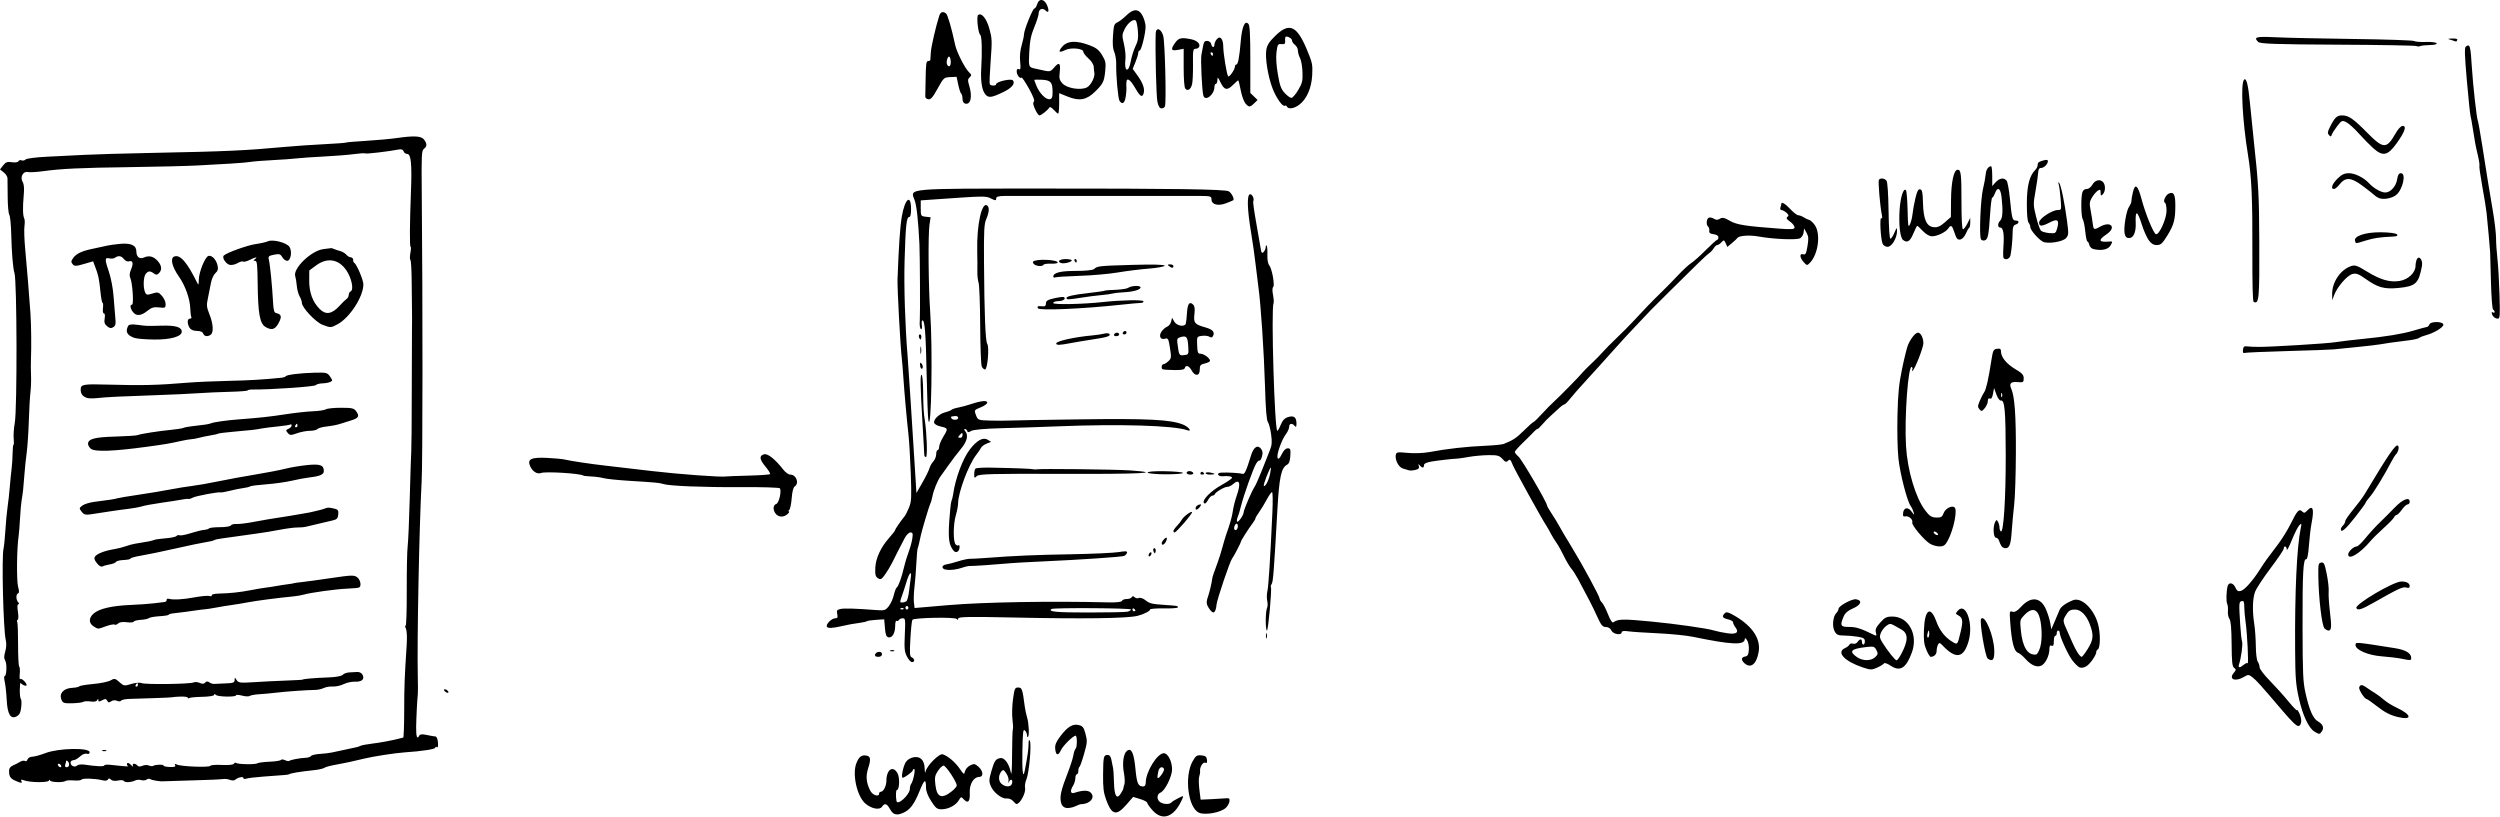 <svg width="545" height="178" viewBox="0 0 545 178" fill="none" xmlns="http://www.w3.org/2000/svg">
<g clip-path="url(#clip0)">
<path d="M251.246 176.642C250.607 175.921 250.084 175.18 250.084 174.995C250.084 174.811 249.397 174.449 248.557 174.192L247.029 173.724L245.518 175.457C243.341 177.951 242.357 177.691 241.122 174.292C240.573 172.784 240.446 171.712 240.472 168.844C240.509 164.902 240.584 164.584 241.475 164.584C241.884 164.584 242.154 164.934 242.284 165.634C242.392 166.212 242.55 166.994 242.636 167.372C242.722 167.751 242.817 169.16 242.846 170.505C242.912 173.509 243.443 174.401 244.33 172.997C244.658 172.477 244.915 171.961 244.9 171.851C244.886 171.741 244.983 171.352 245.117 170.987C245.25 170.621 245.204 169.504 245.014 168.504C244.611 166.39 244.911 164.263 245.694 163.672C246.646 162.953 247.196 164.14 247.529 167.633C247.832 170.809 248.11 171.442 249.206 171.454C249.572 171.458 249.767 171.163 249.772 170.6C249.791 168.236 252.282 164.202 253.721 164.202C254.606 164.202 255.512 165.981 255.512 167.719C255.512 169.277 253.943 172.422 252.984 172.787C252.148 173.104 252.12 174.361 252.937 174.884C253.699 175.372 254.962 175.397 255.369 174.933C255.536 174.742 256.213 174.321 256.873 173.996C258.072 173.406 258.073 173.406 257.703 174.247C255.991 178.141 253.42 179.095 251.246 176.642L251.246 176.642ZM253.742 167.613C253.406 166.962 252.715 167.247 252.52 168.117C252.143 169.803 252.312 170.053 253.123 169.006C253.565 168.436 253.843 167.809 253.742 167.613H253.742ZM194.043 176.426C193.325 175.139 192.877 175.002 192.267 175.882C191.735 176.648 189.984 176.31 188.665 175.186C186.822 173.617 185.742 168.768 186.699 166.357C187.256 164.952 187.839 164.523 188.917 164.725C189.794 164.889 189.88 165.54 189.274 167.438C188.709 169.206 188.82 170.517 189.685 172.319C190.175 173.339 191.648 173.841 191.648 172.988C191.648 172.777 191.812 172.605 192.012 172.605C192.593 172.605 193.224 171.361 193.235 170.193C193.258 167.726 194.681 166.79 195.668 168.593C196.195 169.554 196.081 172.224 195.513 172.224C195.297 172.224 195.25 173.578 195.43 174.611C195.628 175.743 198.354 173.243 198.354 171.931C198.354 171.546 198.484 171.067 198.644 170.867C199.093 170.305 199.623 167.64 199.286 167.64C199.125 167.64 198.992 167.769 198.991 167.926C198.988 168.23 197.193 169.55 196.782 169.55C196.397 169.55 196.864 167.153 197.436 166.189C197.745 165.667 198.423 165.224 199.119 165.089C200.641 164.794 201.533 165.703 201.584 167.604C201.605 168.382 201.685 168.646 201.769 168.213C202.013 166.946 204.784 164.169 205.534 164.439C206.722 164.867 208.238 166.158 209.215 167.573C210.127 168.893 210.195 168.927 210.367 168.148C210.467 167.693 210.976 167.109 211.497 166.851C212.322 166.442 212.556 166.48 213.303 167.147C214.369 168.1 214.453 169.354 213.452 169.37C212.245 169.389 211.312 170.963 211.407 172.82C211.504 174.705 211.03 175.256 210.14 174.293C209.535 173.638 209.493 173.645 209 174.487C208.365 175.572 206.712 176.425 205.245 176.425C204.295 176.425 203.964 176.164 202.999 174.652C202.249 173.476 201.867 172.467 201.867 171.659C201.867 169.629 201.517 169.84 200.431 172.526C199.316 175.285 198.396 176.521 196.976 177.164C195.481 177.842 194.729 177.653 194.043 176.425L194.043 176.426ZM207.532 172.471C208.102 172.02 208.569 171.457 208.57 171.221C208.574 170.465 206.195 166.887 205.699 166.903C205.435 166.911 204.878 167.435 204.46 168.066C203.814 169.044 203.731 169.481 203.904 171.006C204.227 173.865 205.252 174.278 207.533 172.471H207.532ZM261.38 177.171C258.986 176.099 258.139 169.247 259.993 165.96C260.68 164.743 260.925 164.576 261.899 164.669C262.781 164.752 263.038 164.956 263.118 165.632C263.193 166.262 263.094 166.432 262.744 166.271C262.245 166.042 261.501 167.264 261.617 168.122C261.652 168.382 261.57 168.898 261.435 169.268C261.299 169.638 261.313 170.927 261.464 172.133L261.739 174.325L264.134 174.216C265.451 174.156 266.888 174.07 267.327 174.025C267.964 173.959 268.105 174.097 268.022 174.707C267.965 175.127 267.607 175.76 267.228 176.114C266.12 177.145 262.701 177.763 261.379 177.171L261.38 177.171ZM232.457 176.133C231.916 176.047 231.506 175.684 231.358 175.16C230.949 173.712 231.227 172.437 232.89 168.153C233.392 166.86 233.892 165.266 234.002 164.612C234.111 163.957 234.326 163.329 234.479 163.216C234.837 162.951 234.843 160.382 234.485 160.382C233.926 160.382 231.706 162.583 231.266 163.573C230.699 164.849 230.156 164.692 230.033 163.217C229.963 162.37 230.232 161.715 231.151 160.504C232.726 158.426 233.852 157.74 235.164 158.057C236.036 158.269 236.262 158.563 236.641 159.986C237.056 161.543 237.033 161.862 236.322 164.366C235.9 165.851 235.447 167.124 235.316 167.194C235.184 167.264 235.076 167.651 235.076 168.054C235.076 168.456 234.932 168.786 234.757 168.786C234.581 168.786 234.433 169.172 234.427 169.645C234.422 170.118 234.206 170.838 233.948 171.246C233.23 172.382 233.346 173.121 234.198 172.841C235.983 172.255 237.173 172.228 237.739 172.761C238.884 173.837 237.625 175.314 235.563 175.313C235.477 175.313 234.937 175.528 234.363 175.791C233.789 176.054 232.931 176.208 232.457 176.133L232.457 176.133ZM220.841 174.621C220.532 174.253 219.922 174.009 219.452 174.068C218.391 174.201 216.533 172.729 215.959 171.3C215.578 170.351 215.597 169.95 216.112 168.136C216.766 165.835 217.065 165.41 218.132 165.259C219.009 165.136 220.025 166.582 220.371 168.451C220.521 169.258 220.618 167.779 220.632 164.503C220.644 161.622 220.722 159.13 220.805 158.964C220.888 158.799 220.849 157.838 220.719 156.83C220.587 155.802 220.638 153.871 220.834 152.437C221.157 150.088 221.25 149.877 221.969 149.877C222.786 149.877 222.906 150.221 223.385 153.932C223.483 154.691 223.712 155.781 223.894 156.355C224.282 157.574 224.419 160.271 224.112 160.638C223.995 160.777 223.9 160.626 223.9 160.302C223.9 159.977 223.692 159.506 223.439 159.255C223.043 158.861 222.965 159.474 222.88 163.638C222.789 168.139 223.017 170 223.409 167.942C224.039 164.626 224.205 163.471 224.221 162.292C224.233 161.34 224.319 161.12 224.518 161.528C224.902 162.317 224.337 168.55 223.761 169.884C223.505 170.476 223.372 171.313 223.466 171.744C223.693 172.783 222.392 175.253 221.607 175.274C221.488 175.277 221.143 174.984 220.84 174.622L220.841 174.621ZM220.596 170.87C220.859 170.051 220.425 169.64 220.02 170.325C219.743 170.795 219.717 170.781 219.86 170.243C219.955 169.888 219.743 169.158 219.388 168.619C218.851 167.802 218.674 167.725 218.317 168.151C217.619 168.987 217.616 170.226 218.312 170.857C219.144 171.611 220.356 171.618 220.596 170.871L220.596 170.87ZM3.407 170.226C2.286 169.748 1.982 169.298 1.975 168.108C1.972 167.504 2.238 167.123 2.849 166.859C3.332 166.649 4.036 166.29 4.415 166.059C4.793 165.828 5.261 165.757 5.455 165.9C5.648 166.043 5.893 165.891 5.998 165.563C6.105 165.232 6.566 164.964 7.034 164.961C7.498 164.958 8.812 164.598 9.953 164.161C12.771 163.083 19.533 162.951 19.533 163.975C19.533 164.321 19.31 164.443 18.908 164.317C18.547 164.204 17.921 164.461 17.428 164.926C16.958 165.368 16.305 165.73 15.977 165.73C15.65 165.73 15.382 165.969 15.382 166.262C15.382 166.965 16.318 167.374 16.809 166.885C17.023 166.673 17.759 166.586 18.445 166.692C20.908 167.072 22.726 167.15 22.726 166.875C22.726 166.721 23.265 166.65 23.924 166.718C24.582 166.785 25.84 166.914 26.718 167.004C27.596 167.094 28.134 167.087 27.913 166.989C27.692 166.891 27.599 166.642 27.705 166.436C27.819 166.217 28.173 166.35 28.561 166.755C28.924 167.137 29.117 167.234 28.989 166.971C28.704 166.388 29.481 166.323 29.955 166.89C30.166 167.143 30.564 167.162 31.056 166.941C31.48 166.752 32.114 166.724 32.465 166.88C32.817 167.035 33.239 167.068 33.404 166.952C33.826 166.656 35.797 166.608 35.648 166.897C35.58 167.028 36.175 167.165 36.97 167.201C38.009 167.248 38.349 167.139 38.182 166.815C38.016 166.494 38.125 166.453 38.56 166.672C39.423 167.106 45.634 167.347 45.837 166.954C45.929 166.775 47.08 166.686 48.394 166.757C49.807 166.833 50.866 166.725 50.987 166.493C51.098 166.276 51.328 166.202 51.497 166.327C51.924 166.642 55.72 166.698 56.131 166.395C56.315 166.258 57.505 166.104 58.776 166.052C60.047 166 61.154 165.826 61.237 165.667C61.319 165.507 61.726 165.531 62.141 165.72C62.555 165.909 62.962 165.983 63.043 165.886C63.235 165.656 65.405 165.24 66.633 165.198C67.159 165.18 67.685 165.008 67.8 164.815C67.915 164.622 68.778 164.416 69.716 164.358C70.655 164.3 71.853 164.155 72.38 164.036C73.668 163.745 75.397 163.374 76.372 163.181C77.838 162.889 78.125 162.812 78.607 162.582C78.871 162.456 79.948 162.252 81.002 162.129C82.805 161.917 85.639 161.389 87.069 160.997C87.42 160.901 87.797 160.809 87.906 160.793C88.015 160.777 88.109 158.142 88.115 154.939C88.124 149.505 88.184 147.911 88.656 140.601C88.768 138.868 88.701 137.517 88.48 137.021C88.283 136.583 88.252 136.32 88.41 136.436C88.576 136.559 88.686 133.33 88.671 128.747C88.657 124.401 88.747 120.046 88.871 119.069C88.995 118.092 89.2 113.365 89.326 108.565C89.452 103.764 89.602 99.148 89.657 98.308C89.713 97.468 89.76 91.795 89.762 85.702C89.764 79.61 89.785 73.335 89.81 71.76C89.835 70.184 89.837 68.379 89.814 67.749C89.791 67.118 89.762 64.412 89.749 61.734C89.737 59.056 89.61 56.779 89.469 56.675C89.327 56.57 89.325 55.882 89.464 55.145C89.603 54.409 89.624 53.806 89.51 53.807C89.283 53.807 89.316 48.867 89.591 41.675C89.819 35.727 89.6 33.56 88.772 33.56C88.439 33.56 88.084 33.303 87.984 32.989C87.864 32.615 87.508 32.475 86.956 32.583C84.744 33.015 79.865 33.593 79.649 33.448C79.515 33.359 78.4 33.425 77.17 33.595C75.941 33.765 72.995 34.001 70.624 34.119C68.253 34.237 65.595 34.421 64.717 34.527C63.839 34.634 61.468 34.804 59.448 34.907C57.428 35.01 55.273 35.181 54.658 35.288C54.044 35.395 52.032 35.568 50.188 35.672C48.344 35.776 45.111 35.957 43.003 36.074C40.896 36.191 34.358 36.352 28.474 36.432C17.393 36.582 13.432 36.768 9.265 37.337C7.92 37.52 6.483 37.595 6.072 37.504C5.025 37.271 4.32 38.62 4.937 39.673C5.244 40.197 5.311 41.05 5.168 42.62C4.93 45.241 4.972 47.013 5.286 47.621C5.412 47.864 5.432 48.625 5.331 49.311C5.23 49.998 5.299 52.192 5.485 54.188C5.862 58.231 6.376 64.543 6.638 68.322C6.812 70.838 6.863 75.655 6.745 78.445C6.709 79.285 6.718 80.832 6.765 81.882C6.811 82.933 6.754 84.566 6.638 85.511C6.521 86.457 6.36 89.293 6.281 91.814C6.201 94.335 5.993 97.43 5.819 98.69C5.644 99.951 5.421 102.099 5.322 103.465C5.113 106.353 4.98 107.576 4.714 109.069C4.608 109.664 4.452 111.439 4.366 113.015C4.281 114.59 4.135 116.395 4.041 117.026C3.66 119.595 3.594 126.625 3.939 127.894C4.207 128.878 4.205 129.25 3.933 129.358C3.454 129.549 3.465 130.692 3.951 131.274C4.195 131.566 4.211 131.732 3.994 131.732C3.767 131.732 3.737 132.274 3.904 133.356C4.051 134.302 4.032 135.033 3.859 135.107C3.697 135.178 3.651 135.405 3.758 135.612C3.865 135.819 3.948 138.037 3.942 140.539C3.936 143.042 4.045 145.174 4.185 145.277C4.325 145.381 4.38 146.108 4.308 146.893C4.235 147.679 4.279 148.198 4.405 148.048C4.649 147.755 5.803 148.831 5.803 149.351C5.803 149.707 4.772 149.321 4.514 148.867C4.419 148.702 4.33 149.377 4.315 150.367C4.3 151.358 4.404 152.258 4.546 152.367C4.688 152.476 4.725 153.274 4.627 154.141C4.492 155.349 4.261 155.819 3.637 156.16C2.314 156.881 1.618 155.718 1.458 152.523C1.387 151.091 1.197 149.351 1.037 148.656C0.877 147.962 0.862 147.394 1.004 147.394C1.441 147.394 1.551 144.718 1.143 144.021C0.843 143.509 0.844 143.069 1.144 142.021C1.392 141.159 1.433 140.272 1.258 139.547C0.721 137.323 0.334 121.4 0.772 119.577C0.889 119.09 1.071 117.285 1.176 115.566C1.281 113.847 1.495 111.582 1.651 110.531C1.808 109.481 2.026 107.504 2.136 106.138C2.247 104.773 2.426 102.968 2.535 102.128C2.645 101.287 2.741 99.783 2.749 98.785C2.758 97.787 2.844 96.971 2.942 96.971C3.04 96.971 3.059 96.344 2.984 95.578C2.909 94.812 3.015 93.295 3.218 92.206C3.763 89.296 3.707 61.161 3.153 59.536C2.837 58.607 2.54 55.03 2.448 51.031C2.4 48.98 2.211 47.085 2.027 46.82C1.843 46.555 1.685 44.796 1.675 42.91C1.665 41.024 1.646 39.193 1.633 38.84C1.619 38.487 1.245 37.914 0.802 37.566L-0.005 36.933L0.688 36.051C1.248 35.337 1.612 35.206 2.592 35.363C3.287 35.475 3.894 35.383 4.015 35.149C4.131 34.924 4.439 34.837 4.699 34.957C4.959 35.076 5.358 34.99 5.584 34.765C5.811 34.54 7.928 34.269 10.29 34.163C12.652 34.056 16.308 33.875 18.416 33.758C20.523 33.642 27.349 33.446 33.584 33.323C49.183 33.015 53.473 32.821 62.003 32.034C64.198 31.831 68.073 31.563 70.614 31.439C73.154 31.314 75.312 31.153 75.408 31.082C75.505 31.011 77.45 30.843 79.73 30.708C82.011 30.574 85.022 30.302 86.423 30.102C90.333 29.546 91.837 29.631 92.449 30.439C93.127 31.335 93.118 31.921 92.418 32.443C91.907 32.825 91.867 33.65 91.943 42.092C92.165 66.787 92.151 100.727 91.917 104.993C91.397 114.49 90.897 139.718 91.078 147.395C91.12 149.181 91.126 150.9 91.091 151.215C90.952 152.479 90.746 156.49 90.722 158.413C90.695 160.562 90.92 161.274 91.359 160.425C91.553 160.049 91.981 159.995 93.017 160.219C93.786 160.385 94.63 160.533 94.893 160.547C95.197 160.564 95.409 161.041 95.475 161.854C95.542 162.692 95.459 163.048 95.235 162.882C95.047 162.743 94.893 162.794 94.893 162.994C94.893 163.324 91.997 163.767 88.188 164.02C86.162 164.155 81.3 164.905 79.406 165.375C77.255 165.909 74.808 166.432 72.78 166.792C71.858 166.956 70.924 167.224 70.705 167.388C70.486 167.551 69.552 167.769 68.629 167.872C65.005 168.275 63.506 168.524 62.961 168.813C62.788 168.904 62.194 168.956 57.426 169.296C55.7 169.419 54.011 169.624 53.674 169.751C53.338 169.879 53.062 169.816 53.062 169.612C53.062 169.203 51.836 169.465 51.265 169.996C51.067 170.18 50.564 170.188 50.147 170.014C49.731 169.84 49.031 169.759 48.592 169.836C48.153 169.912 45.135 170.043 41.886 170.126C38.637 170.209 35.835 170.297 35.659 170.32C35.009 170.407 33.094 170.097 32.77 169.853C32.586 169.714 32.228 169.754 31.975 169.942C31.721 170.129 31.189 170.185 30.793 170.066C30.397 169.947 29.821 169.975 29.513 170.128C28.628 170.567 27.207 170.641 27.009 170.259C26.91 170.066 26.335 170.02 25.732 170.155C25.07 170.303 24.459 170.225 24.189 169.957C23.865 169.635 23.682 169.629 23.523 169.936C23.389 170.196 22.921 170.258 22.307 170.097C20.805 169.702 17.942 169.614 17.765 169.957C17.679 170.123 16.928 170.204 16.097 170.136C15.265 170.068 14.441 170.123 14.265 170.259C13.751 170.656 10.915 170.542 10.908 170.123C10.905 169.913 10.797 169.937 10.668 170.177C10.411 170.653 6.513 170.6 5.194 170.102C4.647 169.896 4.492 169.939 4.654 170.254C4.926 170.779 4.69 170.774 3.408 170.227L3.407 170.226ZM13.306 166.876C13.198 166.666 12.965 166.494 12.79 166.494C12.614 166.494 12.559 166.666 12.668 166.876C12.776 167.086 13.009 167.258 13.184 167.258C13.36 167.258 13.415 167.086 13.306 166.876ZM15.062 166.707C15.062 166.405 14.919 166.051 14.743 165.921C14.568 165.791 14.424 165.767 14.424 165.867C14.424 165.967 14.337 166.321 14.23 166.654C14.103 167.05 14.213 167.258 14.549 167.258C14.832 167.258 15.062 167.01 15.062 166.707V166.707ZM22.327 163.567C22.547 163.461 22.906 163.461 23.125 163.567C23.345 163.673 23.165 163.76 22.726 163.76C22.287 163.76 22.108 163.673 22.327 163.567ZM504.582 159.511C503.294 158.731 501.989 155.961 501.161 152.248C500.488 149.229 500.378 147.85 500.337 141.873C500.248 129.055 500.698 119.286 501.568 115.106C501.786 114.06 501.761 114.013 501.251 114.515C500.947 114.815 500.209 116.276 499.611 117.762C499.013 119.248 498.52 120.163 498.515 119.795C498.504 119.043 497.873 118.86 497.856 119.604C497.85 119.867 496.545 121.8 494.958 123.901C493.371 126.002 491.856 128.323 491.591 129.058C491.052 130.56 490.994 133.275 491.441 136.125C491.605 137.176 491.753 139.306 491.77 140.86C491.787 142.508 491.966 143.927 492.199 144.265C492.419 144.583 492.598 145.134 492.598 145.488C492.598 145.843 493.593 147.147 494.81 148.387C496.026 149.627 497.858 151.662 498.881 152.909C499.904 154.156 500.746 155.016 500.752 154.819C500.758 154.622 500.969 154.891 501.22 155.416C501.84 156.713 501.813 157.956 501.158 158.256C500.762 158.438 499.758 157.494 497.406 154.729C492.814 149.329 491.93 148.348 491.002 147.62C490.247 147.028 490.09 147.024 489.183 147.565C487.298 148.69 485.78 148.102 486.951 146.701C487.494 146.052 487.503 145.943 487.043 145.596C486.624 145.28 486.526 144.352 486.492 140.382C486.462 136.953 486.325 135.372 486.019 134.931C485.782 134.59 485.632 133.82 485.684 133.221C485.737 132.622 485.668 131.915 485.531 131.651C485.277 131.158 485.322 129.009 485.613 127.817C485.851 126.84 486.836 127 487.326 128.095C487.665 128.852 487.912 128.994 488.558 128.8C489.378 128.554 491.113 126.582 492.682 124.115C493.737 122.454 494.357 121.592 496.497 118.808C497.412 117.617 498.686 115.574 499.328 114.266C500.78 111.311 501.209 110.842 501.865 111.493C502.26 111.885 502.456 111.859 502.927 111.348C504.221 109.948 504.543 110.876 503.903 114.161C503.718 115.106 503.467 117.255 503.344 118.936C503.2 120.901 502.99 121.961 502.755 121.907C502.1 121.754 501.932 124.872 501.958 136.698C501.981 146.952 502.058 148.677 502.602 151.088C503.445 154.832 504.247 156.658 505.312 157.263C506.391 157.875 506.701 158.661 506.166 159.431C505.691 160.116 505.59 160.121 504.582 159.51L504.582 159.511ZM489.133 144.925C489.5 144.617 489.883 144.464 489.983 144.584C490.234 144.884 489.901 138.139 489.539 135.578C489.378 134.436 489.246 132.919 489.246 132.207C489.246 131.178 489.131 130.94 488.687 131.046C488.08 131.192 488.068 131.394 488.375 136.316C488.474 137.892 488.651 139.475 488.769 139.834C488.971 140.447 488.593 143.324 488.114 144.816C487.853 145.631 488.241 145.672 489.133 144.925V144.925ZM522.658 156.293C521.087 155.909 519.857 155.276 518.311 154.059C517.126 153.124 516.02 152.36 515.853 152.36C515.687 152.36 515.221 151.827 514.819 151.177C514.269 150.287 514.178 149.884 514.453 149.556C514.728 149.227 515.074 149.298 515.843 149.842C516.406 150.24 517.298 150.827 517.825 151.146C518.352 151.466 519.214 152.114 519.741 152.587C520.268 153.059 521.489 153.814 522.455 154.265C525.832 155.841 525.958 157.1 522.658 156.293L522.658 156.293ZM13.37 152.462C12.866 151.139 13.892 150.045 15.725 149.95C16.5 149.91 17.207 149.762 17.296 149.622C17.385 149.482 18.75 149.252 20.33 149.11C21.909 148.969 23.611 148.616 24.111 148.325C24.943 147.842 25.108 147.874 26.027 148.698C26.977 149.55 27.12 149.573 28.615 149.109C29.501 148.834 30.484 148.749 30.85 148.915C31.625 149.267 41.497 149.137 42.225 148.766C42.502 148.625 43.095 148.675 43.542 148.879C44.106 149.135 44.467 149.114 44.722 148.808C44.979 148.501 45.256 148.486 45.641 148.757C45.944 148.971 46.407 149.122 46.671 149.092C46.934 149.063 48.048 149.012 49.146 148.98C50.811 148.932 51.143 148.811 51.151 148.254C51.161 147.62 51.184 147.621 51.59 148.261C51.969 148.858 52.405 148.911 55.332 148.716C57.154 148.594 60.298 148.437 62.318 148.367C64.337 148.296 65.99 148.202 65.99 148.156C65.99 148.011 68.786 147.771 71.578 147.677C73.211 147.621 74.46 147.395 74.714 147.107C74.946 146.845 75.593 146.609 76.151 146.584C76.709 146.559 77.509 146.516 77.928 146.489C78.348 146.461 78.847 146.735 79.039 147.097C79.551 148.066 78.874 148.678 77.367 148.607C76.675 148.575 75.574 148.816 74.92 149.143C74.266 149.47 73.21 149.702 72.575 149.659C71.939 149.617 71.034 149.768 70.565 149.995C70.095 150.223 69.233 150.408 68.649 150.407C67.115 150.404 62.132 150.759 60.082 151.016C59.117 151.138 57.534 151.283 56.566 151.338C55.597 151.394 54.636 151.564 54.431 151.716C54.225 151.868 53.472 151.836 52.759 151.644C52.045 151.452 51.461 151.42 51.461 151.573C51.461 151.995 47.526 151.927 47.07 151.497C46.815 151.256 46.671 151.254 46.671 151.491C46.671 151.697 45.527 151.882 44.103 151.907C42.691 151.932 41.398 152.054 41.23 152.178C41.061 152.303 40.923 152.265 40.923 152.095C40.923 151.925 40.169 151.818 39.247 151.858C38.325 151.897 37.571 151.96 37.571 151.998C37.571 152.036 35.846 152.12 33.739 152.185C31.631 152.25 29.155 152.328 28.235 152.359C27.316 152.389 26.485 152.566 26.389 152.752C26.293 152.938 25.897 152.949 25.51 152.778C25.086 152.59 24.578 152.635 24.233 152.89C23.792 153.217 23.595 153.188 23.374 152.763C23.142 152.317 22.931 152.297 22.266 152.659C21.627 153.008 21.444 153.003 21.44 152.638C21.436 152.267 21.383 152.267 21.186 152.638C21.028 152.935 20.489 153.04 19.726 152.923C19.06 152.821 18.355 152.856 18.159 153.001C17.964 153.146 16.883 153.285 15.758 153.312C13.901 153.355 13.68 153.276 13.37 152.461L13.37 152.462ZM30.067 149.304C30.067 149.094 30.003 148.922 29.926 148.922C29.849 148.922 29.696 149.094 29.588 149.304C29.479 149.514 29.543 149.686 29.729 149.686C29.915 149.686 30.067 149.514 30.067 149.304ZM97.123 150.832C96.87 150.645 96.734 150.406 96.822 150.3C96.91 150.195 97.189 150.263 97.442 150.45C97.696 150.637 97.831 150.876 97.743 150.981C97.655 151.086 97.376 151.019 97.123 150.832ZM406.047 145.486C402.072 144.15 400.261 142.177 402.198 141.296C402.62 141.104 403.064 140.758 403.183 140.526C403.303 140.295 403.656 140.202 403.967 140.32C404.281 140.439 404.715 140.275 404.938 139.954C405.452 139.212 405.902 139.208 405.902 139.945C405.902 140.26 406.045 140.518 406.221 140.518C406.397 140.518 406.54 140.19 406.54 139.79C406.54 139.207 406.226 139.01 404.968 138.803C404.103 138.661 402.734 138.544 401.924 138.544C400.722 138.544 400.361 138.376 399.948 137.623C399.365 136.558 399.569 134.381 400.322 133.634C400.581 133.377 400.795 132.973 400.797 132.736C400.805 132.092 403.74 130.493 404.636 130.645C406.046 130.884 405.723 131.875 403.996 132.609C402.863 133.09 402.251 133.617 401.912 134.402C401.063 136.366 401.238 136.698 403.107 136.67C404.568 136.649 405.744 137.027 408.573 138.429C409.078 138.679 409.134 138.596 408.945 137.882C408.77 137.221 408.972 136.757 409.889 135.723C410.878 134.607 411.284 134.407 412.55 134.409C416.09 134.415 418.218 138.379 416.776 142.28C415.508 145.707 414.204 146.497 412.12 145.097C411.457 144.651 410.829 144.434 410.723 144.613C410.618 144.793 409.95 145.207 409.24 145.533C408.061 146.073 407.78 146.069 406.046 145.486L406.047 145.486ZM408.78 143.264C409.422 142.643 409.45 142.484 409.055 141.711C408.661 140.939 408.435 140.871 406.86 141.054C403.484 141.445 402.992 141.97 404.806 143.243C406.055 144.12 407.887 144.129 408.781 143.264L408.78 143.264ZM414.397 142.712C416.036 139.694 416.056 138.09 414.468 137.212C414.059 136.985 413.336 136.581 412.861 136.312C412.126 135.896 411.875 135.92 411.17 136.472C410.715 136.829 410.187 137.53 409.997 138.03C409.708 138.787 409.778 139.143 410.41 140.152C411.538 141.95 413.144 143.956 413.453 143.953C413.603 143.952 414.028 143.393 414.397 142.712L414.397 142.712ZM453.32 145.482C452.969 145.322 452.251 144.609 451.724 143.898C450.764 142.604 449.01 138.727 449.01 137.901C449.01 137.66 448.866 137.462 448.69 137.462C448.515 137.462 448.371 137.72 448.371 138.035C448.371 138.35 448.227 138.608 448.052 138.608C447.876 138.608 447.732 139.142 447.732 139.795C447.732 140.693 447.616 140.928 447.253 140.762C446.906 140.602 446.774 140.806 446.774 141.504C446.774 142.919 445.898 144.702 445.003 145.109C444.009 145.561 442.777 145.027 441.505 143.593C440.979 142.998 440.24 142.402 439.864 142.267C439.061 141.978 438.521 139.827 438.237 135.778C438.057 133.222 438.073 133.146 438.735 133.353C439.222 133.505 439.755 133.198 440.587 132.286C442.749 129.917 444.894 130.159 446.053 132.903C446.446 133.835 446.861 135.181 446.975 135.895L447.182 137.193L447.909 135.513C448.309 134.589 448.785 133.459 448.966 133.001C449.259 132.26 450.368 131.455 451.939 130.841C453.751 130.134 456.462 132.725 457.373 136.035C457.935 138.077 457.887 141.348 457.292 141.601C457.127 141.671 456.992 141.902 456.992 142.115C456.992 142.828 455.673 144.726 454.812 145.253C454.303 145.564 453.701 145.656 453.32 145.482L453.32 145.482ZM455.174 141.389C456.399 139.411 456.465 138.391 455.524 135.957C454.795 134.07 453.58 132.877 452.393 132.884C451.25 132.891 450.923 133.112 450.211 134.358C449.691 135.268 449.721 135.49 450.625 137.462C450.866 137.988 451.392 139.178 451.794 140.107C452.564 141.89 453.418 143.192 453.818 143.192C453.95 143.192 454.56 142.381 455.174 141.39L455.174 141.389ZM444.765 141.091C445.281 139.338 445.135 135.775 444.479 134.132C443.89 132.653 442.741 132.603 441.391 133.997C440.333 135.089 440.322 135.135 440.542 137.404C440.898 141.078 442.065 142.929 443.869 142.681C444.115 142.647 444.518 141.931 444.765 141.091H444.765ZM380.276 144.57C379.509 143.874 379.576 143.269 380.436 143.123C381.002 143.027 381.174 142.718 381.248 141.664C381.302 140.899 381.136 140 380.859 139.563C380.582 139.125 380.372 139.007 380.366 139.286C380.337 140.698 377.588 140.587 369.097 138.83C367.65 138.531 364.167 138.181 361.357 138.054C358.547 137.926 355.637 137.73 354.89 137.618C354.04 137.491 353.533 137.566 353.533 137.821C353.533 138.574 351.661 138.274 351.298 137.462C351.086 136.988 350.627 136.696 350.089 136.693C349.356 136.689 349.055 136.321 348.138 134.306C347.146 132.128 346.313 130.497 343.99 126.193C343.537 125.353 342.862 124.311 342.491 123.878C342.12 123.446 341.412 122.242 340.917 121.204C340.422 120.167 339.708 118.888 339.329 118.362C338.951 117.837 338.375 116.896 338.05 116.271C337.725 115.647 337.338 114.959 337.19 114.744C336.268 113.398 330.123 102.284 329.722 101.237C329.316 100.176 329.155 100.042 328.761 100.433C328.377 100.815 328.146 100.743 327.527 100.048C326.882 99.323 326.424 99.197 324.516 99.218C323.278 99.233 321.362 99.403 320.257 99.599C319.152 99.795 318.033 99.962 317.769 99.971C316.706 100.008 313.679 100.349 312.101 100.611C311.007 100.793 310.425 101.071 310.425 101.413C310.425 102.066 310.039 102.085 309.512 101.459C309.19 101.077 309.149 101.104 309.306 101.599C309.452 102.059 309.256 102.274 308.53 102.448C307.995 102.575 307.377 102.613 307.155 102.531C306.934 102.45 306.36 102.28 305.88 102.154C304.934 101.907 304.066 100.285 304.279 99.161C304.393 98.56 304.678 98.513 306.869 98.732C308.228 98.867 310.328 98.79 311.555 98.56C315.518 97.816 319.611 97.358 323.996 97.167C325.753 97.09 327.477 96.913 327.828 96.772C329.86 95.961 330.559 95.495 332.235 93.838C333.254 92.83 334.188 92.001 334.311 91.997C334.434 91.992 335.252 91.199 336.13 90.233C337.009 89.268 338.23 88.026 338.845 87.473C340.092 86.35 344.575 81.776 345.071 81.12C345.247 80.887 346.109 80.023 346.987 79.199C347.866 78.375 348.955 77.266 349.408 76.735C349.861 76.204 351.226 74.825 352.44 73.669C353.655 72.514 355.224 70.94 355.927 70.173C358.178 67.716 360.351 65.468 362.155 63.73C363.121 62.799 364.774 61.115 365.827 59.988C366.881 58.861 368.171 57.671 368.694 57.345C369.217 57.019 370.645 55.745 371.867 54.515C373.089 53.284 374.205 52.278 374.349 52.278C374.492 52.278 374.609 52.031 374.609 51.729C374.609 51.389 374.214 51.135 373.571 51.06C372.808 50.972 372.556 50.771 372.621 50.301C372.67 49.949 372.562 49.552 372.382 49.419C371.897 49.06 371.984 47.702 372.508 47.461C372.758 47.347 373.261 47.444 373.626 47.678C374.109 47.987 374.467 47.989 374.945 47.684C375.466 47.35 375.905 47.44 377.087 48.125C378.596 48.999 380.375 49.283 387.781 49.836C390.636 50.049 391.213 50.001 391.213 49.548C391.213 49.25 390.766 48.689 390.22 48.303C389.47 47.774 389.333 47.522 389.659 47.281C390.005 47.025 389.964 46.844 389.455 46.385C389.105 46.068 388.623 45.803 388.385 45.797C388.122 45.789 388.028 45.546 388.146 45.18C388.252 44.848 388.339 44.504 388.339 44.416C388.339 43.901 389.223 44.433 390.297 45.593C390.978 46.329 391.759 46.931 392.033 46.931C392.308 46.931 392.846 47.137 393.23 47.39C393.613 47.642 394.143 47.891 394.406 47.942C394.67 47.993 395.209 48.484 395.604 49.032C396.964 50.919 396.401 55.395 394.566 57.291C393.958 57.919 393.893 57.912 393.209 57.149C392.317 56.154 392.252 55.17 393.094 55.434C393.602 55.593 393.751 55.309 394.028 53.664C394.305 52.023 394.272 51.551 393.827 50.751L393.296 49.795L393.19 50.656C393.132 51.129 392.801 51.698 392.455 51.919C391.767 52.36 386.674 52.153 383.296 51.547C381.363 51.2 379.093 51.366 378.76 51.879C378.672 52.014 378.141 52.508 377.579 52.977L376.558 53.83L376.196 53.023C375.864 52.281 375.79 52.264 375.276 52.82C374.969 53.152 374.558 53.424 374.362 53.424C374.166 53.424 373.818 53.739 373.589 54.122C373.359 54.506 372.914 54.99 372.6 55.197C372.286 55.404 371.136 56.455 370.045 57.533C368.955 58.612 366.266 61.26 364.071 63.419C361.876 65.578 360.008 67.441 359.92 67.559C359.832 67.678 358.539 69.042 357.046 70.591C355.553 72.139 353.103 74.798 351.601 76.499C350.098 78.199 347.601 80.966 346.05 82.647C344.499 84.328 342.795 86.261 342.264 86.944C341.732 87.627 341.161 88.186 340.995 88.186C340.829 88.186 340.296 88.573 339.809 89.045C339.323 89.518 338.525 90.249 338.035 90.669C337.546 91.089 336.748 91.906 336.263 92.483C335.779 93.061 335.275 93.534 335.144 93.534C335.014 93.534 334.68 93.794 334.401 94.112C334.123 94.429 333.069 95.482 332.06 96.45C331.05 97.419 330.223 98.354 330.223 98.529C330.223 98.703 330.584 99.155 331.024 99.532C331.763 100.166 337.248 109.545 337.248 110.175C337.248 110.328 337.721 111.159 338.298 112.021C338.875 112.883 339.617 114.104 339.948 114.734C340.278 115.365 341.5 117.427 342.662 119.318C344.948 123.038 348.744 130.056 348.744 130.563C348.744 130.735 348.966 131.096 349.238 131.366C349.51 131.636 350.096 132.776 350.54 133.9C351.066 135.23 351.479 135.846 351.722 135.663C352.706 134.928 353.836 134.904 359.92 135.49C365.322 136.01 372.138 136.981 373.632 137.443C374.257 137.636 375.577 137.909 376.566 138.049C378.563 138.332 379.172 137.876 378.312 136.74C378.032 136.369 377.802 135.884 377.802 135.661C377.802 135.438 377.299 135.143 376.684 135.005C375.481 134.735 375.304 134.379 376.02 133.669C376.378 133.314 376.883 133.467 378.424 134.397C382.134 136.637 383.871 139.35 383.384 142.144C382.917 144.821 381.646 145.814 380.277 144.571L380.276 144.57ZM197.712 143.112C197.175 142.055 197.111 141.398 197.249 138.337C197.4 134.992 197.373 134.788 196.778 134.788C196.431 134.788 196.057 134.963 195.947 135.176C195.836 135.39 195.612 135.466 195.449 135.345C195.285 135.224 195.152 135.704 195.152 136.412C195.152 138.008 194.509 139.118 193.694 138.933C193.21 138.823 193.041 138.382 192.916 136.901L192.757 135.01L191.005 135.123C190.042 135.186 189.141 135.319 189.005 135.42C188.868 135.522 188.147 135.685 187.403 135.783C186.011 135.968 185.043 136.143 183.656 136.461C181.456 136.966 180.465 137.012 180.262 136.618C179.985 136.083 181.287 134.788 182.101 134.788C182.585 134.788 182.671 134.599 182.518 133.871C182.354 133.09 182.46 132.924 183.23 132.756C184.07 132.573 186.543 132.65 191.112 133.002C192.791 133.131 193.057 133.046 193.753 132.152C194.179 131.606 194.671 130.522 194.848 129.743C195.025 128.964 195.305 128.226 195.471 128.103C195.865 127.812 196.568 125.87 197.06 123.711C197.276 122.765 197.737 121.239 198.085 120.319C198.433 119.399 198.796 118.067 198.892 117.358C199.039 116.278 198.97 116.071 198.466 116.073C198.136 116.074 197.579 116.628 197.227 117.304C195.637 120.363 195.152 121.315 194.544 122.565C194.186 123.3 193.483 124.482 192.981 125.192C192.194 126.304 191.977 126.423 191.406 126.057C190.859 125.707 190.755 125.315 190.814 123.812C190.896 121.692 192.019 119.281 193.911 117.165C194.593 116.402 195.152 115.67 195.152 115.539C195.152 115.328 196.28 113.687 197.258 112.475C197.45 112.236 197.867 111.387 198.185 110.587C198.696 109.297 198.737 108.465 198.546 103.168C198.428 99.887 198.202 96.076 198.044 94.699C197.696 91.673 197.149 85.536 196.901 81.882C196.801 80.412 196.658 78.693 196.584 78.062C196.27 75.403 195.59 62.747 195.66 60.873C195.936 53.507 196.216 49.404 196.593 47.208C197.269 43.262 198.611 42.19 198.611 45.596C198.611 46.74 198.474 47.312 198.2 47.312C197.619 47.312 197.417 49.233 197.198 56.862C197.038 62.422 197.311 71.018 197.861 77.681C198.018 79.588 198.834 92.166 199.545 103.657L199.782 107.477L201.094 105.185C201.816 103.924 202.502 102.529 202.619 102.084C202.736 101.639 203.115 100.968 203.462 100.592C203.809 100.217 204.092 99.507 204.092 99.014C204.092 98.521 204.236 98.118 204.412 98.118C204.587 98.118 204.731 97.8 204.731 97.412C204.731 97.023 205.159 95.999 205.681 95.136C206.722 93.417 206.698 93.342 204.99 92.958C204.345 92.814 203.746 92.472 203.659 92.2C203.428 91.481 204.715 90.222 206.008 89.903C206.623 89.751 207.27 89.495 207.445 89.334C207.621 89.173 208.267 88.956 208.882 88.852C209.497 88.748 210.833 88.383 211.851 88.043C214.002 87.322 215.372 87.242 215.204 87.844C215.139 88.077 214.542 88.491 213.876 88.764C212.325 89.402 212.33 89.394 212.797 90.599C213.177 91.577 213.302 91.621 215.907 91.688C217.4 91.726 219.124 91.725 219.739 91.687C220.354 91.647 227.466 91.526 235.545 91.416C250.343 91.216 255.256 91.47 257.936 92.573C259.164 93.078 259.97 94.194 258.813 93.787C255.857 92.749 244.153 92.398 230.595 92.942C227.17 93.079 221.677 93.261 218.389 93.345C214.615 93.442 212.147 93.667 211.698 93.954C211.17 94.292 210.957 94.296 210.866 93.972C210.799 93.731 210.584 93.535 210.388 93.535C210.14 93.535 210.148 93.675 210.415 93.993C211.165 94.891 210.825 96.26 209.441 97.914C208.694 98.806 207.509 100.359 206.806 101.365C206.104 102.371 205.314 103.481 205.05 103.832C204.393 104.709 203.52 106.86 203.261 108.242C203.143 108.872 202.943 109.56 202.816 109.77C202.614 110.105 200.957 115.634 200.756 116.645C200.501 117.921 200.154 119.359 200.041 119.599C199.969 119.753 199.843 121.214 199.761 122.846C199.68 124.478 199.496 126.798 199.352 128.002C199.209 129.206 199.157 130.721 199.236 131.368L199.381 132.546L201.976 132.324C203.403 132.202 205.577 132.017 206.806 131.912C214.484 131.26 229.084 131.011 241.606 131.319C243.375 131.362 244.518 131.236 244.587 130.989C244.648 130.769 245.109 130.588 245.611 130.588C246.113 130.588 246.616 130.408 246.73 130.188C246.874 129.909 247.062 129.911 247.347 130.195C247.573 130.419 247.992 130.494 248.279 130.362C248.566 130.231 249.195 130.44 249.677 130.827C250.609 131.577 251.053 131.684 254.065 131.886C256.696 132.063 256.779 132.079 256.779 132.403C256.779 132.561 255.414 132.666 253.746 132.636C252.077 132.606 250.712 132.714 250.712 132.876C250.712 133.22 249.362 133.904 247.998 134.25C245.747 134.821 236.143 134.947 220.457 134.61C211.238 134.411 208.882 134.459 208.882 134.843C208.882 135.177 208.779 135.203 208.55 134.929C208.178 134.483 199.298 134.651 198.909 135.111C198.781 135.263 198.581 137.116 198.465 139.229C198.282 142.585 198.321 143.102 198.779 143.312C199.437 143.614 199.465 144.341 198.819 144.341C198.553 144.341 198.055 143.789 197.712 143.115L197.712 143.112ZM245.777 133.351C246.209 133.252 246.562 133.035 246.562 132.868C246.562 132.557 229.677 132.453 229.234 132.761C228.388 133.349 230.182 133.523 237.144 133.526C241.46 133.528 245.345 133.449 245.777 133.351L245.777 133.351ZM247.52 133.092C247.52 132.999 247.377 132.817 247.201 132.687C247.025 132.557 246.882 132.633 246.882 132.856C246.882 133.078 247.025 133.26 247.201 133.26C247.377 133.26 247.52 133.184 247.52 133.092ZM196.981 132.647C196.875 132.52 196.6 132.507 196.369 132.617C196.115 132.739 196.19 132.83 196.562 132.848C196.899 132.865 197.087 132.774 196.981 132.647V132.647ZM198.026 132.496C198.026 132.286 197.882 132.114 197.706 132.114C197.531 132.114 197.387 132.286 197.387 132.496C197.387 132.706 197.531 132.878 197.706 132.878C197.882 132.878 198.026 132.706 198.026 132.496ZM197.595 131.058C197.798 130.903 198.058 129.918 198.175 128.867C198.291 127.817 198.464 126.463 198.559 125.859C198.813 124.252 198.179 124.921 197.609 126.862C197.347 127.755 196.9 129.13 196.617 129.918C196.132 131.265 196.135 131.35 196.664 131.344C196.974 131.342 197.393 131.212 197.595 131.058L197.595 131.058ZM209.84 94.823C209.84 94.315 209.754 94.289 209.361 94.678C209.098 94.94 208.882 95.219 208.882 95.298C208.882 95.377 209.098 95.442 209.361 95.442C209.625 95.442 209.84 95.163 209.84 94.823ZM208.882 91.09C208.882 90.812 208.574 90.645 208.164 90.699C207.208 90.826 207.226 90.816 207.402 91.157C207.663 91.661 208.882 91.605 208.882 91.09H208.882ZM433.325 143.578C432.765 143.182 431.473 135.387 431.885 134.895C432.721 133.895 434.681 138.643 434.753 141.842C434.798 143.841 434.392 144.335 433.325 143.578ZM523.407 143.577C522.617 143.418 520.713 143.192 519.176 143.076C516.259 142.854 513.508 141.672 513.508 140.641C513.508 139.925 513.262 139.906 522.11 141.302C524.447 141.67 525.642 142.394 525.642 143.442C525.642 144 525.542 144.006 523.407 143.577L523.407 143.577ZM190.756 142.714C190.959 141.979 192.275 141.873 192.275 142.592C192.275 142.982 191.986 143.191 191.45 143.191C190.933 143.191 190.674 143.013 190.756 142.714V142.714ZM419.954 141.688C419.438 140.48 419.334 139.615 419.422 137.268C419.59 132.815 420.86 131.976 422.125 135.483C422.83 137.439 424.014 138.947 425.593 139.899C426.761 140.604 426.72 140.652 427.409 137.782C427.984 135.382 427.886 134.672 426.908 134.149C426.299 133.824 426.287 133.747 426.761 133.18C428.524 131.07 430.268 135.897 429.15 139.792C428.091 143.48 426.376 143.77 423.518 140.743C422.89 140.078 422.74 140.046 422.485 140.527C422.322 140.837 422.186 141.459 422.183 141.909C422.178 142.651 421.63 143.191 420.881 143.191C420.724 143.191 420.306 142.515 419.954 141.689V141.688ZM420.582 138.225C420.582 137.805 420.527 137.461 420.459 137.461C420.392 137.461 420.262 137.805 420.17 138.225C420.078 138.646 420.133 138.989 420.292 138.989C420.451 138.989 420.582 138.646 420.582 138.225ZM194.1 141.792C194.319 141.686 194.678 141.686 194.898 141.792C195.117 141.898 194.938 141.985 194.499 141.985C194.06 141.985 193.88 141.898 194.1 141.792ZM275.975 138.607C275.975 138.082 276.048 137.867 276.136 138.13C276.225 138.392 276.225 138.822 276.136 139.085C276.048 139.347 275.975 139.133 275.975 138.607ZM275.93 135.265C275.932 134.057 276.061 132.831 276.214 132.54C276.368 132.249 276.389 131.562 276.261 131.012C276.132 130.462 276.146 129.497 276.291 128.867C276.539 127.786 276.908 121.985 277.378 111.773C277.497 109.187 277.462 107.284 277.297 107.284C277.139 107.284 276.623 108.015 276.15 108.908C275.677 109.801 274.93 111.031 274.49 111.641C274.049 112.251 273.689 112.864 273.689 113.001C273.689 113.139 273.437 113.585 273.128 113.992C272.156 115.274 270.496 117.889 270.496 118.139C270.496 118.378 268.894 121.438 268.58 121.8C268.148 122.296 265.34 130.592 265.22 131.726C265.01 133.71 264.511 134.025 263.636 132.724C262.917 131.655 262.898 131.291 263.475 129.631C263.726 128.908 264.155 127.028 264.259 126.193C264.314 125.746 264.607 124.866 265.4 122.755C265.716 121.915 266.205 120.368 266.486 119.317C266.768 118.267 267.122 117.063 267.272 116.643C268.152 114.189 268.585 112.651 268.778 111.295C268.898 110.455 269.262 109.023 269.587 108.112C270.583 105.318 270.233 104.244 268.759 105.577C268.418 105.886 267.865 106.138 267.531 106.138C266.891 106.138 264.983 107.273 264.802 107.762C264.743 107.919 264.508 108.048 264.28 108.048C264.051 108.048 263.619 108.496 263.319 109.044C262.967 109.686 262.663 109.909 262.464 109.67C261.954 109.06 263.936 107.038 266.36 105.695C267.581 105.018 268.58 104.325 268.58 104.155C268.58 103.843 267.712 103.708 266.455 103.827C266.077 103.862 265.673 103.709 265.558 103.487C265.432 103.242 265.704 103.063 266.246 103.033C267.618 102.958 270.278 103.111 270.826 103.297C271.324 103.466 271.647 102.781 272.732 99.262C273.309 97.393 274.221 96.85 274.97 97.93C275.278 98.373 275.312 98.83 275.094 99.572C274.928 100.137 274.69 100.513 274.566 100.408C274.442 100.303 274.107 100.617 273.821 101.105C273.167 102.221 271.089 108.059 270.534 110.34C270.303 111.286 269.975 112.377 269.805 112.765C269.634 113.153 269.586 113.58 269.698 113.714C269.929 113.99 271.117 112.276 271.128 111.651C271.138 111.114 272.922 106.952 273.476 106.174C273.715 105.839 274.45 104.19 275.109 102.509C275.767 100.828 276.549 98.852 276.845 98.116C277.279 97.04 277.329 96.37 277.101 94.678C276.946 93.523 276.631 92.32 276.401 92.004C276.107 91.6 275.92 89.292 275.77 84.174C275.55 76.725 274.858 66.322 274.333 62.591C274.17 61.435 273.883 59.115 273.695 57.434C273.507 55.753 273.079 52.745 272.744 50.749C271.874 45.556 271.795 42.345 272.538 42.345C273.018 42.345 273.472 43.367 273.215 43.866C273.128 44.034 273.397 46.038 273.813 48.32C274.228 50.601 274.667 53.125 274.787 53.929C274.968 55.145 275.082 55.313 275.465 54.932C275.718 54.681 275.925 54.21 275.925 53.886C275.925 53.561 276.02 53.41 276.136 53.549C276.253 53.688 276.323 54.587 276.293 55.546C276.259 56.623 276.411 57.498 276.692 57.834C277.293 58.552 277.963 62.265 277.547 62.572C277.353 62.715 277.343 63.362 277.519 64.299C277.675 65.122 277.726 65.942 277.634 66.121C277.066 67.219 277.858 93.915 278.458 93.915C278.58 93.915 278.918 93.319 279.208 92.592C279.581 91.656 280.041 91.17 280.784 90.929C282.052 90.518 282.631 90.954 282.631 92.319C282.631 93.085 282.546 93.201 282.247 92.845C281.685 92.172 281.034 92.287 281.034 93.059C281.034 93.429 280.704 94.159 280.3 94.682C279.545 95.661 278.479 98.458 278.479 99.461C278.479 100.363 278.914 100.115 279.502 98.878C279.836 98.176 280.306 97.734 280.718 97.734C281.311 97.734 281.379 97.925 281.292 99.358C281.22 100.543 281.021 101.073 280.555 101.32C279.321 101.974 278.867 104.075 278.483 110.913C277.708 124.711 277.544 126.846 277.221 127.311C277.038 127.575 276.962 127.879 277.052 127.987C277.315 128.302 276.482 137.462 276.19 137.462C276.044 137.462 275.927 136.473 275.93 135.265L275.93 135.265ZM269.858 114.71C269.858 114.408 269.729 114.16 269.573 114.16C269.22 114.16 268.877 115.151 269.126 115.449C269.406 115.783 269.858 115.327 269.858 114.71ZM276.89 103.234C277.025 102.52 277.093 101.936 277.042 101.936C276.795 101.936 275.344 105.698 275.513 105.9C275.809 106.254 276.615 104.694 276.89 103.234L276.89 103.234ZM506.739 136.984C506.175 136.441 505.464 130.455 505.398 125.688C505.36 122.98 505.408 122.746 506.028 122.64C506.613 122.541 506.768 122.861 507.23 125.138C507.522 126.575 507.711 128.298 507.65 128.967C507.589 129.636 507.711 131.606 507.923 133.345C508.323 136.641 508.262 137.462 507.619 137.462C507.408 137.462 507.012 137.247 506.739 136.984L506.739 136.984ZM20.466 136.587C19.326 135.9 19.296 134.737 20.392 133.767C21.603 132.696 24.362 132.05 28.449 131.881C30.293 131.804 32.592 131.642 33.558 131.519C34.524 131.397 35.555 131.272 35.85 131.241C36.145 131.211 36.36 131.008 36.329 130.791C36.298 130.573 36.487 130.455 36.751 130.529C37.756 130.809 39.882 130.694 42.414 130.221C43.861 129.951 45.334 129.821 45.688 129.932C46.042 130.042 46.251 129.977 46.152 129.786C46.054 129.596 46.736 129.423 47.669 129.402C50.164 129.345 52.291 129.117 54.686 128.651C55.857 128.422 57.294 128.181 57.879 128.114C58.465 128.048 59.518 127.886 60.221 127.755C60.923 127.624 62.073 127.447 62.775 127.36C63.478 127.273 64.053 127.175 64.053 127.141C64.053 127.107 64.843 126.996 65.809 126.893C66.775 126.791 69.72 126.386 72.355 125.994C76.59 125.364 77.228 125.346 77.863 125.842C78.562 126.386 78.836 127.679 78.332 128.052C78.195 128.153 77.009 128.276 75.698 128.325C73.284 128.415 67.594 129.2 66.128 129.646C65.689 129.779 64.683 129.949 63.893 130.023C60.713 130.322 55.953 130.943 53.994 131.316C52.852 131.533 51.272 131.795 50.481 131.897C49.691 132 48.182 132.246 47.129 132.445C46.075 132.644 44.997 132.812 44.734 132.819C44.47 132.826 43.536 132.94 42.658 133.073C41.197 133.295 40.032 133.447 37.629 133.728C37.146 133.785 36.75 133.918 36.75 134.023C36.749 134.129 35.854 134.27 34.759 134.338C33.665 134.405 32.624 134.592 32.445 134.753C32.267 134.913 31.474 135.082 30.684 135.127C29.893 135.172 29.205 135.35 29.154 135.522C29.103 135.695 28.421 135.75 27.64 135.645C26.767 135.527 26.038 135.632 25.751 135.917C25.494 136.173 25.15 136.283 24.987 136.163C24.824 136.042 23.992 136.198 23.137 136.508C21.271 137.185 21.448 137.18 20.466 136.587L20.466 136.587ZM513.691 132.562C513.285 131.776 521.771 126.766 523.507 126.766C524.635 126.766 525.312 127.143 525.312 127.769C525.312 128.143 525.084 128.24 524.569 128.085C523.823 127.862 522.92 128.28 517.428 131.395C514.79 132.891 513.99 133.141 513.691 132.562ZM206.216 124.183C205.144 124.009 205.232 123.182 206.339 123.033C206.765 122.976 207.914 122.674 208.893 122.363C209.873 122.052 211.022 121.807 211.448 121.818C211.874 121.83 213.443 121.745 214.936 121.631C221.165 121.155 225.447 120.969 233.457 120.829C238.111 120.747 242.802 120.533 243.882 120.354C245.405 120.101 245.812 120.134 245.694 120.502C245.61 120.763 245.338 121.071 245.089 121.185C244.606 121.406 235.627 122.015 227.23 122.395C224.42 122.522 221.474 122.682 220.684 122.751C216.665 123.1 212.15 123.413 211.583 123.382C211.232 123.363 210.514 123.499 209.987 123.684C208.604 124.171 207.244 124.351 206.216 124.183H206.216ZM21.129 122.778C20.549 122.039 20.462 121.704 20.742 121.3C21.163 120.693 22.895 120.036 24.944 119.705C25.734 119.577 26.851 119.294 27.425 119.076C28 118.858 28.934 118.607 29.501 118.519C32.123 118.11 33.122 117.912 33.565 117.715C33.829 117.597 34.975 117.433 36.113 117.348C37.25 117.264 38.31 117.041 38.467 116.854C38.624 116.666 38.932 116.595 39.153 116.696C39.373 116.797 40.469 116.587 41.589 116.23C42.708 115.873 44.017 115.55 44.496 115.514C44.976 115.477 45.467 115.33 45.587 115.186C45.708 115.042 46.779 114.924 47.969 114.924C49.159 114.924 50.221 114.753 50.329 114.544C50.437 114.335 50.984 114.195 51.545 114.232C52.106 114.269 53.714 114.077 55.12 113.805C56.525 113.533 58.033 113.263 58.472 113.204C59.957 113.004 66.931 111.856 67.413 111.732C67.677 111.665 68.467 111.482 69.169 111.327C69.872 111.172 70.662 110.945 70.926 110.823C71.427 110.592 71.871 110.615 73.101 110.938C73.686 111.091 73.819 111.346 73.74 112.164C73.658 113.006 73.434 113.243 72.522 113.452C70.041 114.019 67.529 114.613 66.775 114.811C66.335 114.926 65.473 115.007 64.859 114.991C64.244 114.974 62.448 115.208 60.867 115.511C59.286 115.814 57.275 116.148 56.397 116.253C55.518 116.358 53.65 116.62 52.245 116.835C50.84 117.05 49.084 117.297 48.341 117.384C47.599 117.471 46.863 117.637 46.705 117.754C46.547 117.871 45.757 118.061 44.95 118.177C44.142 118.293 41.142 118.918 38.284 119.566C35.425 120.214 32.044 120.916 30.771 121.126C29.498 121.336 28.456 121.623 28.456 121.764C28.456 121.905 27.787 122.047 26.97 122.079C26.153 122.11 25.398 122.297 25.294 122.492C25.189 122.688 24.6 122.929 23.986 123.03C23.371 123.13 22.645 123.329 22.374 123.472C22.059 123.638 21.607 123.386 21.129 122.778L21.129 122.778ZM250.387 121.081C250.387 120.871 250.531 120.593 250.706 120.463C250.882 120.333 251.026 120.399 251.026 120.609C251.026 120.819 250.882 121.097 250.706 121.227C250.531 121.357 250.387 121.291 250.387 121.081ZM511.905 120.867C511.905 120.242 513.098 119.126 513.766 119.126C514.009 119.126 514.875 118.301 515.691 117.292C516.506 116.283 517.88 114.779 518.745 113.95C519.609 113.12 521.104 111.625 522.067 110.627C523.819 108.812 525.316 108.24 525.316 109.386C525.316 109.701 525.113 109.958 524.866 109.958C524.618 109.958 524.052 110.474 523.609 111.104C523.166 111.735 522.657 112.25 522.479 112.25C522.301 112.25 522.04 112.491 521.899 112.785C521.759 113.078 520.741 114.128 519.638 115.118C518.535 116.108 517.242 117.383 516.764 117.953C514.487 120.668 511.905 122.217 511.905 120.867L511.905 120.867ZM207.821 119.984C206.857 118.71 206.686 117.443 206.945 113.499C207.084 111.379 207.296 109.454 207.416 109.222C207.536 108.99 207.702 108.33 207.783 107.755C208.276 104.297 209.858 100.041 211.409 98.001C212.929 96.003 214.33 95.233 215.308 95.859L216.051 96.335L215.094 96.709C214.567 96.914 214.021 97.316 213.88 97.602C213.739 97.887 213.258 98.592 212.81 99.169C211.135 101.327 208.868 107.391 208.868 109.712C208.868 110.215 208.652 111.357 208.389 112.25C207.784 114.301 207.754 118.114 208.338 118.694C208.574 118.928 208.861 119.006 208.977 118.868C209.093 118.73 209.187 118.882 209.187 119.207C209.187 120.276 208.386 120.731 207.821 119.983L207.821 119.984ZM251.523 120.323C251.385 120.057 251.359 119.736 251.464 119.61C251.75 119.268 252.062 119.771 251.907 120.325C251.799 120.713 251.724 120.713 251.523 120.324L251.523 120.323ZM436.307 119.031C436.137 118.768 435.909 118.252 435.799 117.885C435.69 117.517 435.38 117.216 435.111 117.216C434.543 117.216 434.424 114.73 434.946 113.778C435.226 113.269 435.296 113.269 435.575 113.778C435.748 114.093 435.892 114.642 435.894 114.997C435.898 115.353 436.023 115.735 436.174 115.847C436.776 116.292 437.264 108.762 437.249 99.262C437.234 89.46 437.027 87.151 436.183 87.322C435.924 87.374 435.507 86.805 435.215 85.997L434.703 84.581L434.473 85.837C434.315 86.696 434.1 87.027 433.793 86.886C433.502 86.753 433.345 86.944 433.345 87.433C433.345 87.846 433.042 88.547 432.672 88.989C432.077 89.701 431.944 89.728 431.526 89.228C431.107 88.727 431.116 88.512 431.598 87.373C431.899 86.664 432.327 85.826 432.549 85.51C432.977 84.906 433.468 82.739 434.107 78.635C434.462 76.359 434.566 76.142 435.357 76.031C436.03 75.936 436.219 76.071 436.219 76.648C436.219 77.859 437.439 79.348 439.361 80.482C440.819 81.342 441.168 81.728 441.168 82.479C441.168 83.334 441.06 83.4 439.839 83.297C438.341 83.17 437.939 83.597 438.46 84.76C439.193 86.398 439.491 90.541 439.462 98.689C439.445 103.312 439.281 108.382 439.097 109.958C438.913 111.534 438.674 114.112 438.565 115.688C438.356 118.736 438.075 119.508 437.177 119.508C436.868 119.508 436.477 119.293 436.307 119.03L436.307 119.031ZM436.437 85.822C436.335 85.517 436.259 85.607 436.244 86.052C436.23 86.455 436.305 86.681 436.412 86.554C436.518 86.427 436.529 86.097 436.437 85.822ZM420.732 118.53C419.405 117.709 416.697 114.465 416.875 113.909C417.079 113.273 416.13 112.416 415.388 112.566C414.906 112.664 414.796 112.5 414.879 111.806C415.022 110.601 415.982 110.471 416.749 111.552C417.305 112.335 417.355 112.35 417.171 111.678C417.056 111.257 416.765 110.638 416.525 110.301C415.744 109.208 414.234 103.359 413.862 99.993C413.657 98.13 413.564 94.088 413.646 90.635C413.764 85.71 413.957 83.759 414.662 80.354C415.141 78.043 415.718 75.722 415.946 75.197C416.586 73.72 417.561 72.523 418.124 72.523C418.723 72.523 419.295 73.653 419.295 74.839C419.295 75.762 417.468 80.434 416.961 80.809C416.785 80.939 416.738 80.859 416.856 80.631C416.974 80.403 416.942 80.121 416.786 80.006C415.99 79.417 415.138 90.918 415.51 97.239C415.823 102.561 417.613 108.554 419.706 111.287C420.648 112.517 421.079 112.794 422.101 112.824C423.16 112.856 423.403 112.708 423.727 111.834C424.083 110.871 425.468 110.138 426.078 110.589C426.785 111.111 425.91 115.449 424.614 117.843C424.05 118.886 423.722 119.117 422.807 119.119C422.193 119.12 421.259 118.855 420.732 118.529V118.53ZM422.169 116.071C421.915 115.883 421.636 115.816 421.548 115.921C421.461 116.026 421.596 116.265 421.849 116.453C422.103 116.64 422.382 116.707 422.469 116.602C422.557 116.497 422.422 116.258 422.169 116.071ZM253.255 118.439C253.255 118.037 253.948 117.216 254.288 117.216C254.434 117.216 254.4 117.56 254.213 117.98C253.875 118.735 253.255 119.032 253.255 118.439H253.255ZM255.809 115.757C255.809 115.585 256.153 115.086 256.574 114.648C256.995 114.211 257.462 113.617 257.612 113.329C257.976 112.63 259.651 111.371 259.87 111.633C260.063 111.864 256.448 116.071 256.057 116.071C255.921 116.071 255.809 115.93 255.809 115.757L255.809 115.757ZM510.303 115.353C510.303 115.169 510.518 114.804 510.782 114.543C511.045 114.281 511.261 113.868 511.261 113.624C511.261 113.381 512.043 112.238 512.999 111.085C513.955 109.932 515.069 108.437 515.474 107.763C520.784 98.921 522.247 96.786 522.743 97.153C523.093 97.412 522.839 98.511 522.299 99.072C522.097 99.282 521.651 99.998 521.306 100.664C519.82 103.535 517.561 107.24 516.682 108.248C516.159 108.847 515.731 109.441 515.731 109.566C515.731 109.692 514.689 111.124 513.416 112.748C511.319 115.422 510.303 116.273 510.303 115.353L510.303 115.353ZM169.131 112.032C168.452 111.22 168.498 110.089 169.22 109.863C169.804 109.68 170.404 107.175 170.035 106.46C169.943 106.282 166.105 106.161 161.505 106.193C153.377 106.248 145.781 105.939 144.557 105.504C143.863 105.257 142.936 105.172 137.017 104.807C134.646 104.66 132.204 104.405 131.589 104.239C130.974 104.072 129.762 103.907 128.895 103.87C128.028 103.834 127.236 103.743 127.135 103.668C126.502 103.2 118.841 102.736 117.955 103.112C117.158 103.45 116.094 102.8 115.587 101.665C114.883 100.092 115.776 99.644 119.26 99.82C120.86 99.901 122.528 100.05 122.967 100.152C124.524 100.512 128.603 101.123 132.068 101.517C134 101.736 138.526 102.265 142.126 102.691C147.882 103.373 157.353 104.067 158.251 103.872C158.427 103.833 160.622 103.75 163.129 103.687C165.637 103.624 167.771 103.473 167.871 103.353C167.972 103.232 167.537 102.515 166.905 101.759C165.559 100.148 165.453 99.368 166.539 99.042C167.351 98.798 168.967 100.08 170.789 102.414C171.24 102.992 171.915 103.465 172.29 103.465C173.589 103.465 174.29 105.35 173.25 106.046C172.934 106.257 172.7 107.174 172.587 108.639C172.49 109.885 172.243 111.034 172.037 111.19C171.831 111.347 171.806 111.483 171.982 111.493C172.158 111.503 172.023 111.763 171.682 112.072C170.874 112.803 169.761 112.786 169.131 112.032L169.131 112.032ZM17.802 111.558C17.231 110.802 17.235 110.768 17.961 110.207C18.371 109.891 19.569 109.525 20.622 109.394C23.703 109.012 25.061 108.802 25.572 108.629C25.835 108.539 27.919 108.191 30.202 107.854C32.485 107.518 35.575 107.004 37.067 106.714C38.56 106.423 40.716 106.074 41.857 105.939C42.999 105.804 45.585 105.349 47.605 104.929C49.625 104.508 53.217 103.848 55.588 103.461C57.959 103.074 60.905 102.506 62.134 102.198C63.363 101.89 65.563 101.521 67.022 101.378C69.826 101.102 70.596 101.388 70.596 102.706C70.596 103.448 69.72 103.827 67.403 104.088C66.613 104.177 64.888 104.499 63.571 104.804C62.254 105.108 59.744 105.46 57.993 105.586C56.242 105.712 54.675 105.914 54.511 106.036C54.346 106.158 53.695 106.319 53.064 106.395C52.432 106.471 51.126 106.734 50.16 106.98C49.194 107.225 48.281 107.388 48.13 107.342C47.629 107.188 42.666 108.121 41.999 108.495C41.639 108.697 41.207 108.822 41.041 108.773C40.876 108.724 40.237 108.786 39.622 108.911C39.008 109.035 37.068 109.339 35.311 109.585C33.555 109.831 31.601 110.187 30.97 110.377C30.338 110.566 29.044 110.808 28.096 110.915C27.147 111.022 25.221 111.287 23.816 111.504C22.411 111.722 20.615 111.997 19.825 112.116C18.642 112.295 18.284 112.196 17.802 111.558L17.802 111.558ZM260.673 110.627C260.746 110.365 261.077 110.087 261.408 110.01C261.929 109.889 261.952 109.954 261.582 110.488C261.075 111.218 260.483 111.309 260.673 110.627V110.627ZM212.376 103.356C212.376 102.81 212.52 102.258 212.695 102.128C212.871 101.998 214.343 101.916 215.968 101.944C220.915 102.03 224.972 102.185 225.309 102.3C225.484 102.36 225.772 102.369 225.947 102.32C226.605 102.135 243.32 102.327 246.463 102.555C253.945 103.097 248.663 103.364 231.615 103.303C216.198 103.249 213.41 103.322 212.935 103.793C212.427 104.297 212.376 104.256 212.376 103.356L212.376 103.356ZM250.19 103.034C250.074 102.81 251.489 102.692 253.863 102.726C255.986 102.756 257.795 102.92 257.883 103.091C257.971 103.261 256.319 103.4 254.21 103.399C252.102 103.398 250.293 103.234 250.19 103.034ZM258.677 103.083C258.677 102.873 258.956 102.701 259.297 102.701C259.638 102.701 260.006 102.873 260.114 103.083C260.226 103.3 259.958 103.465 259.494 103.465C259.045 103.465 258.677 103.293 258.677 103.083ZM261.714 103.077C261.824 102.864 262.048 102.788 262.212 102.909C262.655 103.236 262.572 103.465 262.011 103.465C261.737 103.465 261.604 103.291 261.714 103.077ZM262.828 103.149C262.828 102.976 263.259 102.909 263.786 103.002C264.313 103.094 264.744 103.236 264.744 103.318C264.744 103.399 264.313 103.465 263.786 103.465C263.259 103.465 262.828 103.323 262.828 103.149ZM201.491 99.168C201.476 98.905 201.424 97.916 201.376 96.971C201.327 96.025 201.189 93.618 201.069 91.623C200.63 84.337 200.582 81.692 200.891 81.692C201.063 81.692 201.218 83.172 201.241 85.034C201.29 89.023 201.337 89.869 201.609 91.624C202.055 94.495 202.22 99.645 201.867 99.645C201.676 99.645 201.507 99.43 201.491 99.168V99.168ZM19.809 97.828C19.469 97.543 19.191 97.068 19.191 96.772C19.191 95.681 20.608 95.298 25.098 95.175C27.557 95.107 29.779 94.959 30.037 94.846C30.632 94.584 34.684 93.95 37.392 93.695C38.533 93.588 39.683 93.405 39.947 93.289C40.21 93.174 41 93.015 41.703 92.937C44.698 92.605 45.561 92.472 46.014 92.272C46.578 92.023 49.53 91.608 52.052 91.422C56.492 91.094 58.881 90.834 62.299 90.305C64.319 89.993 66.977 89.701 68.206 89.658C69.436 89.614 70.707 89.422 71.031 89.231C71.355 89.04 72.863 88.888 74.381 88.893C76.843 88.901 77.203 88.994 77.716 89.751C78.406 90.771 78.149 91.166 76.468 91.675C75.788 91.88 74.728 92.214 74.114 92.417C73.499 92.619 72.213 92.867 71.256 92.968C70.299 93.069 69.372 93.323 69.196 93.534C69.02 93.744 68.282 93.916 67.554 93.916C66.827 93.916 65.56 94.158 64.738 94.454C63.409 94.932 63.188 94.924 62.735 94.383C62.269 93.826 62.283 93.748 62.901 93.475C63.272 93.311 63.576 92.989 63.576 92.759C63.576 92.53 63.46 92.428 63.318 92.533C63.176 92.638 61.919 92.836 60.524 92.972C59.129 93.108 57.557 93.306 57.03 93.411C55.773 93.663 54.797 93.775 50.963 94.106C49.207 94.258 47.671 94.453 47.55 94.539C47.429 94.625 46.711 94.791 45.953 94.908C45.196 95.025 44.074 95.258 43.459 95.426C42.844 95.593 42.054 95.738 41.703 95.746C41.351 95.755 40.202 95.957 39.148 96.195C36.895 96.703 36.014 96.851 31.963 97.403C24.665 98.397 20.655 98.537 19.809 97.828L19.809 97.828ZM64.853 92.77C64.853 92.559 64.79 92.388 64.712 92.388C64.635 92.388 64.482 92.559 64.374 92.77C64.265 92.98 64.329 93.151 64.515 93.151C64.701 93.151 64.853 92.98 64.853 92.77ZM202.388 91.623C202.281 91.098 202.115 86.799 202.019 82.069C201.833 72.832 201.614 69.85 201.118 69.85C200.946 69.85 200.874 70.279 200.958 70.805C201.042 71.33 200.987 71.76 200.835 71.76C200.558 71.76 200.414 70.904 200.514 69.85C200.613 68.817 200.549 55.579 200.435 53.233C200.176 47.95 199.822 44.754 199.365 43.572C198.379 41.025 197.346 41.118 226.905 41.103C255.526 41.088 267.017 41.256 267.851 41.701C268.473 42.032 269.152 43.366 268.845 43.652C268.785 43.708 268.078 44.005 267.273 44.313C265.532 44.98 264.105 44.596 264.105 43.461C264.105 42.808 263.856 42.728 261.79 42.718C258 42.699 221.325 42.694 219.161 42.713C217.638 42.726 217.166 42.861 217.166 43.283C217.166 43.765 217.022 43.765 216.047 43.277C214.897 42.703 214.69 42.705 204.553 43.416L200.721 43.684V45.403C200.721 47.076 200.75 47.125 201.796 47.245L202.871 47.368L202.632 48.964C202.301 51.176 202.394 62.521 202.788 68.095C203.35 76.045 203.033 94.767 202.389 91.624L202.388 91.623ZM19.028 86.766C18.051 86.474 17.591 85.887 17.591 84.933C17.591 83.778 18.082 83.691 23.658 83.847C31.092 84.055 34.288 83.975 41.061 83.413C42.817 83.268 46.697 83.096 49.683 83.033C54.313 82.934 57.284 82.759 61.338 82.346C61.777 82.301 62.208 82.156 62.296 82.022C62.517 81.687 65.455 81.327 68.65 81.244C71.126 81.18 71.379 81.245 71.948 82.086C72.541 82.962 72.543 83.007 71.981 83.272C71.659 83.424 70.886 83.56 70.263 83.575C69.639 83.589 68.99 83.768 68.819 83.972C68.556 84.287 58.92 84.953 55.191 84.914C54.533 84.906 53.994 84.995 53.994 85.111C53.994 85.226 52.234 85.362 50.082 85.413C47.931 85.465 44.806 85.604 43.137 85.723C41.469 85.842 37.661 86.022 34.675 86.122C26.799 86.385 23.072 86.567 21.263 86.774C20.385 86.875 19.379 86.871 19.028 86.767L19.028 86.766ZM259.763 80.736C259.203 79.715 258.492 79.483 258.277 80.252C258.19 80.567 257.47 80.704 256.095 80.669C253.198 80.593 253.246 80.605 253.246 79.972C253.246 79.657 253.426 79.396 253.645 79.391C253.865 79.387 254.351 79.085 254.725 78.722C255.36 78.106 255.382 77.916 255.052 75.846C254.734 73.85 254.631 73.65 254.009 73.837C252.984 74.145 252.539 73.279 253.212 72.286C253.514 71.841 254.061 71.362 254.427 71.223C254.793 71.084 255.186 70.589 255.299 70.123L255.506 69.277L256.012 70.136C256.567 71.08 258.276 71.341 258.512 70.518C258.587 70.255 258.702 69.191 258.766 68.153C258.888 66.195 259.325 65.63 260.112 66.412C260.438 66.736 260.517 67.328 260.386 68.468C260.166 70.39 260.429 70.716 262.722 71.359C264.393 71.827 264.89 72.383 264.431 73.271C264.262 73.598 264.008 73.644 263.658 73.409C263.371 73.217 262.636 73.13 262.024 73.215C260.913 73.371 260.913 73.371 260.981 75.239C261.039 76.844 261.141 77.107 261.706 77.107C262.435 77.107 263.784 78.103 263.784 78.64C263.784 78.828 263.281 79.096 262.666 79.234C261.695 79.451 261.548 79.629 261.548 80.588C261.548 82.014 260.51 82.101 259.763 80.736L259.763 80.736ZM259.044 75.579C258.92 73.468 258.679 73.142 257.476 73.458C256.668 73.67 256.553 73.853 256.666 74.738C257.018 77.495 257.044 77.542 258.122 77.417C259.124 77.301 259.143 77.263 259.044 75.579L259.044 75.579ZM200.792 80.314C200.664 80.161 200.559 79.772 200.559 79.45C200.559 79.02 200.653 78.978 200.914 79.29C201.109 79.523 201.214 79.912 201.147 80.154C201.08 80.395 200.92 80.468 200.792 80.314ZM214.018 79.877C213.856 79.509 213.704 75.47 213.68 70.901C213.655 66.332 213.499 62.162 213.332 61.636C213.164 61.109 213.044 60.035 213.065 59.248C213.086 58.461 213.072 56.356 213.034 54.57C212.914 49 214.035 43.932 215.196 44.791C215.721 45.179 215.657 46.22 215.014 47.731C214.536 48.856 214.469 50.134 214.513 57.244C214.582 68.394 214.822 74.393 215.22 74.967C215.705 75.666 215.28 80.546 214.734 80.546C214.502 80.546 214.18 80.245 214.018 79.877L214.018 79.877ZM200.634 76.343C200.634 75.608 200.699 75.307 200.78 75.675C200.86 76.043 200.86 76.644 200.78 77.012C200.699 77.379 200.634 77.079 200.634 76.343ZM488.968 76.246C489.047 75.577 489.245 75.415 489.868 75.511C490.307 75.578 491.528 75.628 492.582 75.622C495.543 75.605 507.028 74.903 508.868 74.627C510.358 74.403 513.149 74.07 515.254 73.865C520.031 73.399 523.755 72.788 526.111 72.082C527.516 71.662 528.839 71.302 529.051 71.284C529.263 71.265 529.51 71.021 529.6 70.741C529.837 70.001 532.657 70.043 532.657 70.787C532.657 71.383 530.528 72.654 528.778 73.102C528.189 73.252 527.564 73.504 527.388 73.661C527.212 73.818 526.207 74.055 525.153 74.186C521.107 74.693 520.013 74.846 519.086 75.034C518.559 75.14 516.26 75.413 513.977 75.641C511.694 75.868 509.323 76.106 508.708 76.169C508.093 76.232 503.567 76.396 498.649 76.532C493.732 76.669 489.519 76.853 489.287 76.942C489.006 77.05 488.9 76.819 488.968 76.246L488.968 76.246ZM230.262 74.865C230.262 74.355 234.29 73.464 238.164 73.117C239.085 73.035 240.257 72.857 240.768 72.723C241.279 72.589 241.784 72.647 241.89 72.852C242.115 73.287 241.231 73.552 237.926 74.041C236.609 74.236 234.597 74.573 233.456 74.789C230.889 75.275 230.262 75.29 230.262 74.865L230.262 74.865ZM29.306 73.663C27.685 73.081 27.278 72.316 27.927 71.073C28.114 70.713 28.681 70.642 29.993 70.814C32.158 71.097 31.765 71.084 35.353 70.991C38.3 70.915 39.624 71.323 39.624 72.304C39.624 73.364 37.216 74.053 33.631 74.019C31.746 74.001 29.8 73.841 29.306 73.663L29.306 73.663ZM200.428 73.721C200.291 73.454 200.265 73.133 200.37 73.007C200.656 72.665 200.967 73.168 200.813 73.722C200.705 74.11 200.63 74.11 200.428 73.721V73.721ZM44.295 72.715C44.178 72.349 43.687 72.141 42.939 72.141C42.197 72.141 41.611 71.896 41.343 71.473C40.762 70.558 40.791 69.468 41.396 69.468C41.67 69.468 41.809 69.304 41.706 69.104C41.603 68.904 41.502 68.088 41.482 67.29C41.428 65.191 40.396 62.278 39 60.289C37.481 58.124 37.054 56.275 37.992 55.919C39.274 55.432 40.779 57.157 42.99 61.648C43.27 62.218 43.327 62.117 43.334 61.028C43.346 59.326 44.724 55.944 45.472 55.778C46.223 55.611 47.169 56.643 47.437 57.919C47.598 58.685 47.484 59.068 46.954 59.546C46.572 59.89 46.139 60.845 45.99 61.668C45.842 62.491 45.548 63.967 45.337 64.947C44.99 66.56 45.023 66.906 45.683 68.576C46.485 70.606 46.597 72.465 45.947 72.958C45.288 73.458 44.496 73.341 44.295 72.714L44.295 72.715ZM242.862 72.906C242.971 72.695 243.266 72.523 243.52 72.523C243.773 72.523 243.98 72.695 243.98 72.906C243.98 73.115 243.684 73.287 243.322 73.287C242.961 73.287 242.754 73.115 242.862 72.906ZM244.778 72.523C244.887 72.313 245.111 72.141 245.276 72.141C245.441 72.141 245.576 72.313 245.576 72.523C245.576 72.734 245.352 72.906 245.078 72.906C244.805 72.906 244.669 72.734 244.778 72.523ZM23.353 71.12C22.792 70.65 22.674 70.275 22.817 69.419C22.929 68.748 22.865 68.322 22.652 68.322C22.448 68.322 22.363 67.85 22.445 67.176C22.523 66.545 22.487 66.03 22.367 66.03C22.246 66.03 22.045 65.041 21.921 63.833C21.584 60.574 21.488 60.118 20.677 57.966L20.302 56.969L18.291 57.552C16.556 58.055 16.219 58.061 15.837 57.594C15.458 57.132 15.472 56.939 15.932 56.276C16.628 55.271 17.889 54.687 20.461 54.178C21.603 53.952 22.896 53.673 23.335 53.557C23.774 53.442 25.052 53.263 26.175 53.16C28.536 52.943 29.722 53.484 29.722 54.779C29.722 56.016 30.428 56.575 31.421 56.124C32.506 55.63 33.488 55.892 34.402 56.918C35.272 57.895 35.36 58.852 34.645 59.561C34.249 59.955 34.009 59.965 33.532 59.608C32.736 59.014 32.33 59.035 31.774 59.699C31.254 60.322 31.167 62.686 31.627 63.713C31.896 64.315 32.098 64.35 33.215 63.994C34.373 63.624 34.57 63.671 35.301 64.492C35.745 64.991 36.108 65.8 36.108 66.291C36.108 67.118 36.003 67.171 34.681 67.016C33.548 66.884 33.02 67.04 32.113 67.776C30.751 68.882 29.694 68.959 28.973 68.005C28.371 67.21 28.279 66.412 28.788 66.412C29.201 66.412 28.889 61.675 28.405 60.593C28.181 60.093 28.232 59.549 28.581 58.711C29.141 57.37 28.961 56.711 28.107 56.978C27.78 57.08 27.285 56.847 26.984 56.449C26.45 55.743 25.768 55.662 25.027 56.215C24.817 56.373 24.278 56.422 23.83 56.325C22.809 56.103 22.802 56.478 23.779 59.374C24.202 60.63 24.633 62.912 24.747 64.502C24.861 66.078 25.032 68.169 25.129 69.151C25.276 70.65 25.206 70.998 24.688 71.329C24.229 71.623 23.89 71.57 23.353 71.12L23.353 71.12ZM57.924 71.305C56.633 70.559 56.249 68.464 56.169 61.732C56.12 57.59 56.036 56.861 55.609 56.856C55.168 56.85 55.166 56.805 55.586 56.48C56.301 55.927 55.718 56.022 54.424 56.668C53.797 56.982 53.153 57.142 52.993 57.025C52.834 56.907 52.288 57.059 51.779 57.363C51.27 57.666 50.509 57.836 50.088 57.74C49.246 57.547 48.352 56.175 48.774 55.723C49.342 55.115 53.925 53.461 55.746 53.207C56.8 53.06 58.008 52.784 58.432 52.594C59.457 52.135 62.386 52.875 63.057 53.762C63.751 54.679 63.422 56.862 62.589 56.862C62.27 56.862 61.797 56.501 61.539 56.059C61.137 55.372 60.875 55.295 59.736 55.525C58.56 55.763 58.427 55.892 58.609 56.615C58.868 57.64 59.34 62.366 59.511 65.648C59.619 67.718 59.742 68.153 60.248 68.263C61.212 68.474 61.423 68.936 60.994 69.896C60.15 71.782 59.368 72.141 57.924 71.305L57.924 71.305ZM70.318 70.806C68.829 70.251 65.815 67.051 65.808 66.019C65.806 65.698 65.585 65.06 65.316 64.601C65.047 64.142 64.771 63.115 64.702 62.319C64.634 61.524 64.481 60.578 64.363 60.218C63.812 58.537 67.85 54.636 70.478 54.311C71.332 54.206 72.103 54.108 72.191 54.093C72.279 54.078 72.566 54.165 72.829 54.286C73.093 54.407 73.694 54.607 74.164 54.73C74.635 54.852 75.235 55.211 75.499 55.525C75.762 55.84 76.203 56.098 76.479 56.098C76.755 56.098 76.981 56.341 76.981 56.639C76.981 56.937 77.094 57.237 77.232 57.307C77.745 57.567 79.216 61.043 79.216 61.995C79.216 64.653 76.266 69.23 73.628 70.665C72.13 71.48 72.126 71.481 70.318 70.806L70.318 70.806ZM73.959 66.725C74.598 66.027 75.324 65.319 75.572 65.151C75.82 64.983 76.023 64.591 76.023 64.28C76.023 63.968 76.209 63.628 76.436 63.524C77.184 63.181 76.657 60.613 75.49 58.909C73.823 56.476 71.338 56.076 68.928 57.852L67.421 58.963L67.411 61.174C67.399 63.773 68.148 65.81 69.684 67.356C71.008 68.689 72.339 68.493 73.959 66.725L73.959 66.725ZM543.565 69.009C543.102 68.455 543.055 67.8 543.502 68.13C543.677 68.26 543.821 68.199 543.821 67.994C543.821 67.789 543.678 67.564 543.503 67.494C543.319 67.42 543.118 64.863 543.027 61.446C542.941 58.189 542.86 55.267 542.848 54.952C542.823 54.303 542.312 48.673 542.068 46.357C541.98 45.517 541.562 42.938 541.14 40.627C540.718 38.316 540.435 36.302 540.512 36.152C540.589 36.001 540.436 34.97 540.172 33.86C539.662 31.716 539.462 30.651 539.021 27.718C538.87 26.71 538.665 25.581 538.566 25.207C538.466 24.833 538.108 21.364 537.769 17.497C537.298 12.115 537.243 10.399 537.534 10.177C538.456 9.476 538.57 9.872 538.878 14.843C539.115 18.66 539.924 25.868 540.17 26.343C540.264 26.525 540.71 29.04 541.161 31.932C542.224 38.745 542.638 41.294 543.463 46.112C543.836 48.288 544.14 50.919 544.14 51.959C544.14 52.999 544.275 55.001 544.44 56.407C544.605 57.812 544.808 61.326 544.892 64.215C545.031 68.994 544.996 69.468 544.497 69.468C544.195 69.468 543.776 69.261 543.566 69.009L543.565 69.009ZM226.278 67.216C226.039 66.752 226.219 66.674 227.295 66.779C227.803 66.828 228.014 66.64 228.014 66.139C228.014 65.578 228.398 65.343 229.85 65.017C230.86 64.789 231.796 64.678 231.931 64.77C232.464 65.133 231.748 65.648 230.709 65.648C230.105 65.648 229.61 65.836 229.61 66.066C229.61 66.457 236.19 66.322 240.467 65.843C244.224 65.422 249.08 65.322 249.255 65.661C249.36 65.864 249.114 66.032 248.709 66.036C248.303 66.039 246.319 66.221 244.299 66.439C236.006 67.335 226.551 67.743 226.278 67.216H226.278ZM491.296 65.809C491.092 65.706 490.991 61.736 491.017 54.856C491.061 43.258 490.846 38.532 490.058 33.739C488.86 26.446 488.424 18.317 489.183 17.408C489.691 16.8 490.11 18.421 490.492 22.482C490.68 24.478 491.039 28.002 491.289 30.313C492.365 40.246 492.479 42.326 492.525 52.85C492.579 65.217 492.467 66.397 491.296 65.808L491.296 65.809ZM232.494 64.933C232.494 64.606 234.148 64.233 236.964 63.926C238.965 63.708 240.956 63.412 240.956 63.334C240.956 63.297 241.978 63.226 243.228 63.175C244.477 63.124 245.699 62.933 245.942 62.751C246.544 62.299 248.406 62.178 248.612 62.577C248.866 63.068 247.238 63.599 245.154 63.703C244.126 63.755 242.976 63.881 242.599 63.985C242.222 64.088 241.052 64.249 239.998 64.343C238.944 64.436 237.03 64.682 235.744 64.889C232.879 65.35 232.494 65.356 232.494 64.933ZM508.409 64.177C508.356 61.555 510.182 58.815 512.518 58.013C513.379 57.718 513.869 57.88 515.894 59.134C518.898 60.993 520.975 61.6 523.13 61.245C525.019 60.934 526.581 59.442 526.589 57.942C526.593 57.453 526.725 56.806 526.884 56.504C527.365 55.594 528.218 56.714 527.989 57.956C527.282 61.801 526.642 62.404 522.874 62.775C519.78 63.079 518.367 62.693 515.746 60.825C514.188 59.715 513.655 59.516 512.821 59.735C511.68 60.035 509.513 62.537 508.858 64.311L508.435 65.457L508.409 64.177L508.409 64.177ZM229.621 60.301C229.621 59.45 231.182 59.057 234.546 59.061C236.631 59.064 238.261 58.895 238.515 58.649C239.192 57.995 239.585 57.952 246.945 57.741C251.35 57.615 253.89 57.678 253.89 57.914C253.89 58.118 252.345 58.407 250.457 58.556C248.569 58.705 245.516 59.085 243.672 59.4C241.827 59.716 238.092 60.045 235.371 60.132C232.649 60.219 230.243 60.373 230.022 60.474C229.802 60.575 229.621 60.497 229.621 60.301ZM254.848 58.008C254.46 57.708 254.506 57.636 255.087 57.632C255.482 57.629 255.806 57.798 255.806 58.008C255.806 58.486 255.467 58.486 254.848 58.008ZM225.479 57.641C225.221 57.445 225.1 57.177 225.211 57.044C225.759 56.389 230.579 56.573 230.579 57.248C230.579 57.407 229.921 57.511 229.116 57.478C228.311 57.446 227.584 57.552 227.5 57.714C227.292 58.118 226.051 58.073 225.479 57.641L225.479 57.641ZM231.269 57.328C230.384 56.975 231.018 56.48 232.354 56.48C233.155 56.48 233.732 56.632 233.636 56.818C233.437 57.203 231.826 57.55 231.269 57.328H231.269ZM234.252 56.862C234.143 56.652 234.206 56.48 234.392 56.48C234.578 56.48 234.73 56.652 234.73 56.862C234.73 57.072 234.667 57.244 234.59 57.244C234.512 57.244 234.36 57.072 234.252 56.862ZM436.777 56.251C436.672 56.126 436.66 54.992 436.75 53.731C436.945 51.016 436.708 49.604 436.057 49.604C435.444 49.604 435.448 48.687 436.063 48.076C436.576 47.566 436.669 45.853 436.339 42.972C436.111 40.979 435.472 40.62 434.887 42.155C434.687 42.68 434.423 43.11 434.299 43.11C434.176 43.11 433.978 44.614 433.86 46.453C433.545 51.326 433.376 52.18 432.68 52.398C432.346 52.502 431.969 52.389 431.842 52.147C431.437 51.369 431.765 43.392 432.292 41.2C432.569 40.045 432.834 38.605 432.879 38.001C432.954 36.999 433.457 36.255 434.067 36.24C434.199 36.237 434.307 37.21 434.307 38.402V40.569L435.046 39.739C435.886 38.794 436.931 38.661 437.464 39.43C437.664 39.717 437.97 41.393 438.145 43.154C438.598 47.7 438.695 48.076 439.422 48.076C440.244 48.076 440.24 48.693 439.416 48.951C438.922 49.105 438.772 49.484 438.756 50.619C438.731 52.312 438.541 54.383 438.296 55.62C438.138 56.422 437.234 56.798 436.777 56.252L436.777 56.251ZM456.383 54.303C455.967 54.204 455.555 53.794 455.467 53.392C455.379 52.989 455.197 52.66 455.062 52.66C454.927 52.66 454.715 51.672 454.59 50.463C454.465 49.255 454.218 48.057 454.042 47.8C453.682 47.275 453.607 43.237 453.934 42.003C454.07 41.491 454.416 41.2 454.888 41.2C455.325 41.2 455.842 40.809 456.151 40.245C456.711 39.222 457.867 38.978 458.511 39.748C459.042 40.383 458.991 41.775 458.415 42.346C458.015 42.744 457.936 42.687 457.936 41.997C457.936 41.301 457.84 41.235 457.32 41.568C456.981 41.785 456.415 42.447 456.063 43.038C455.508 43.97 455.466 44.34 455.748 45.808C455.927 46.74 456.129 47.999 456.197 48.605C456.366 50.12 456.475 50.177 457.777 49.438C460.165 48.083 461.474 49.566 459.224 51.079C457.35 52.339 457.492 52.842 459.672 52.664C460.586 52.589 460.597 52.61 460.114 53.483C459.61 54.396 458.134 54.72 456.382 54.303L456.383 54.303ZM410.412 53.137C409.975 52.126 409.723 47.27 410.123 47.565C410.337 47.723 410.373 47.432 410.225 46.727C409.861 44.995 409.402 39.596 409.588 39.236C409.846 38.737 410.875 38.845 411.269 39.413C411.481 39.719 411.654 42.308 411.707 46.002C411.762 49.764 411.917 52.073 412.115 52.052C412.29 52.032 412.685 51.431 412.992 50.715C413.51 49.507 413.551 49.482 413.55 50.368C413.55 51.903 412.41 53.806 411.492 53.806C411.056 53.806 410.57 53.505 410.412 53.137ZM468.397 52.325C467.972 51.72 467.295 50.173 466.893 48.887C465.932 45.812 465.458 45.731 465.587 48.661C465.671 50.571 465.093 51.896 464.178 51.896C463.585 51.896 463.324 51.642 463.172 50.916C462.906 49.647 463.547 45.835 464.164 45.02C464.427 44.672 464.644 44.143 464.645 43.844C464.645 43.545 464.794 42.664 464.975 41.886C465.443 39.871 466.06 40.374 466.864 43.427C467.687 46.547 469.452 50.862 469.983 51.05C470.681 51.298 472.307 47.718 472.307 45.932C472.307 45.045 472.142 44.254 471.941 44.174C471.465 43.984 472.083 42.53 472.777 42.212C473.864 41.713 474.222 42.348 474.222 44.777C474.222 47.887 473.913 49.036 472.43 51.424C471.39 53.1 471.026 53.423 470.18 53.424C469.459 53.424 468.949 53.109 468.397 52.325L468.397 52.325ZM445.324 52.678C444.326 52.123 442.61 50.135 442.61 49.535C442.61 49.237 442.438 48.787 442.228 48.536C441.983 48.243 441.849 46.745 441.853 44.353C441.86 40.513 442.419 38.297 443.704 37.022C443.98 36.747 444.206 36.296 444.206 36.019C444.206 35.425 444.392 35.278 445.563 34.943C446.113 34.786 446.442 34.848 446.442 35.108C446.442 35.758 445.591 36.616 444.948 36.616C444.539 36.616 444.35 36.928 444.313 37.667C444.284 38.245 444.026 40.044 443.738 41.665C443.234 44.509 443.239 44.707 443.873 47.255C444.235 48.709 444.709 50.074 444.927 50.289C445.146 50.504 445.956 50.739 446.729 50.811C448.021 50.931 448.157 50.856 448.435 49.878C448.979 47.963 448.589 47.602 446.906 48.465C445.06 49.412 444.526 49.418 444.526 48.492C444.526 47.651 447.353 45.784 448.626 45.784C449.392 45.784 449.404 45.736 449.221 43.392C449.118 42.076 448.933 40.658 448.809 40.241C448.659 39.739 448.69 39.611 448.899 39.863C449.293 40.34 450.103 44.266 450.618 48.198C450.983 50.978 450.968 51.234 450.402 51.899C449.699 52.726 446.336 53.242 445.324 52.678L445.324 52.678ZM513.401 52.527C513.063 51.471 515.643 50.605 519.035 50.636C520.879 50.654 522.323 50.841 522.531 51.09C522.791 51.401 522.549 51.53 521.625 51.573C518.712 51.71 517.554 51.881 515.711 52.446C513.376 53.161 513.602 53.153 513.401 52.527ZM414.872 52.319C414.23 51.832 413.906 49.059 414.109 45.795C414.283 42.997 414.977 40.843 415.502 41.472C415.645 41.643 415.803 43.585 415.854 45.789C415.936 49.357 415.992 49.697 416.373 48.898C416.608 48.405 416.862 47.373 416.939 46.606C417.015 45.839 417.296 44.298 417.564 43.181C417.934 41.639 418.182 41.181 418.595 41.276C419.04 41.378 419.152 41.909 419.211 44.209C419.303 47.831 419.978 49.365 421.549 49.525C422.371 49.608 422.988 49.34 423.972 48.474L425.292 47.311L425.324 43.55C425.359 39.627 425.94 36.998 426.773 36.998C427.494 36.998 427.601 37.919 427.601 44.096C427.601 47.825 427.72 49.986 427.925 49.986C428.103 49.986 428.534 49.427 428.882 48.744L429.514 47.503V48.522C429.514 49.082 429.408 49.597 429.276 49.667C429.144 49.738 428.816 50.311 428.547 50.941C428.263 51.605 427.753 52.139 427.333 52.211C426.745 52.313 426.514 52.045 426.098 50.779C425.538 49.071 425.328 48.926 424.711 49.817C424.153 50.621 422.298 51.514 421.186 51.514C420.632 51.514 419.852 51.066 419.187 50.368C418.586 49.737 418.032 49.222 417.955 49.222C417.878 49.222 417.491 49.995 417.096 50.941C416.388 52.637 415.785 53.011 414.871 52.318L414.872 52.319ZM518.766 43.234C518.415 43.122 517.912 42.82 517.648 42.563C517.385 42.305 516.183 41.362 514.977 40.467C512.486 38.619 511.302 38.567 509.98 40.251C509.57 40.773 509.044 41.2 508.811 41.2C508.017 41.2 508.386 40.112 509.578 38.936C510.475 38.052 511.089 37.762 512.065 37.762C513.412 37.762 515.344 38.737 516.5 39.998C517.459 41.045 519.088 41.964 519.984 41.964C521.133 41.964 522.335 40.638 522.576 39.106C522.731 38.113 522.949 37.762 523.41 37.762C524.613 37.762 523.799 41.381 522.339 42.525C521.466 43.209 519.756 43.549 518.766 43.234L518.766 43.234ZM517.329 32.267C516.539 31.555 515.119 30.105 514.173 29.044C513.227 27.984 512.022 26.902 511.493 26.641C510.586 26.191 510.476 26.239 509.505 27.507C508.939 28.245 508.403 29.093 508.313 29.39C508.18 29.827 508.066 29.838 507.722 29.45C507.368 29.05 507.397 28.764 507.893 27.759C508.935 25.649 509.439 25.156 510.55 25.156C512.004 25.156 512.999 25.841 516.088 28.968C519.585 32.506 520.286 32.518 522.242 29.072C522.792 28.103 523.412 27.448 523.78 27.448C524.707 27.448 524.245 28.774 522.448 31.268C520.503 33.968 519.445 34.175 517.329 32.267L517.329 32.267ZM225.64 23.793C225.208 22.833 225.132 22.35 225.385 22.163C225.623 21.987 225.257 21.016 224.303 19.293C223.51 17.861 222.779 16.788 222.678 16.909C222.374 17.273 221.638 16.326 221.638 15.572C221.638 15.11 221.799 14.941 222.105 15.081C222.49 15.258 222.541 14.969 222.394 13.446C222.277 12.235 222.39 11.002 222.72 9.877C222.998 8.931 223.227 7.857 223.23 7.49C223.236 6.556 225.131 1.855 225.501 1.855C225.668 1.855 225.945 1.413 226.117 0.873C226.533 -0.436 227.704 -0.252 228.29 1.215C228.784 2.452 228.584 2.951 227.876 2.249C227.251 1.627 226.428 2.013 226.428 2.928C226.428 3.321 226.005 4.659 225.487 5.9C224.751 7.668 224.511 8.845 224.383 11.327C224.21 14.671 224.206 14.66 225.789 14.984C226.228 15.073 227.129 15.27 227.792 15.421C228.829 15.657 229.111 15.557 229.826 14.702C230.897 13.421 231.246 13.718 231.02 15.719C230.866 17.078 230.955 17.456 231.595 18.172C232.556 19.245 235.554 19.744 236.935 19.06C237.831 18.616 238.782 16.707 238.56 15.798C238.509 15.588 238.452 15.036 238.435 14.572C238.416 14.079 237.937 13.318 237.284 12.742C236.67 12.199 236.167 11.548 236.167 11.294C236.167 10.556 233.46 10.294 232.224 10.912C230.816 11.616 230.584 11.268 231.663 10.072C232.738 8.879 234.659 8.801 237.444 9.836C238.953 10.397 239.548 10.857 240.246 12.001C241.02 13.27 241.108 13.692 240.95 15.351C240.717 17.787 240.501 18.235 238.713 19.988C236.851 21.812 235.298 22.089 232.734 21.052L230.898 20.309V22.542C230.898 23.77 230.8 24.775 230.679 24.775C230.559 24.775 230.12 24.392 229.704 23.925C229.234 23.396 228.865 23.224 228.726 23.47C228.407 24.034 226.985 25.157 226.589 25.157C226.404 25.157 225.977 24.543 225.64 23.793L225.64 23.793ZM229.461 20.038C229.461 17.932 229.067 17.482 227.136 17.386C226.22 17.34 225.47 17.359 225.47 17.429C225.47 17.498 225.698 18.105 225.976 18.777C226.638 20.374 228.019 21.758 228.823 21.63C229.338 21.547 229.461 21.239 229.461 20.038L229.461 20.038ZM252.318 22.196C252.062 21.044 251.812 11.087 251.943 7.298C251.994 5.833 253.137 6.205 253.586 7.833C253.958 9.181 254.28 22.131 253.967 23.151C253.887 23.414 253.554 23.629 253.229 23.629C252.814 23.629 252.541 23.2 252.318 22.196V22.196ZM280.549 23.24C280.439 23.027 280.233 22.938 280.09 23.043C279.647 23.371 278.205 21.338 277.414 19.269C276.426 16.689 275.771 12.679 276.049 10.911C276.219 9.825 276.666 9.123 278.041 7.784C281.047 4.854 282.702 5.572 284.875 10.75C286.096 13.658 286.182 14.069 286.06 16.372C285.907 19.259 284.841 21.662 283.176 22.877C282.06 23.691 280.867 23.856 280.549 23.24V23.24ZM283.013 19.623C283.901 18.114 284.013 17.645 283.942 15.707C283.897 14.496 283.656 13.125 283.404 12.659C283.153 12.194 282.948 11.465 282.948 11.039C282.948 10.613 282.66 10.05 282.309 9.788C281.958 9.526 281.67 9.113 281.67 8.871C281.67 8.448 280.978 7.967 280.371 7.967C280.211 7.967 280.115 8.353 280.157 8.826C280.221 9.542 280.089 9.674 279.371 9.616C278.579 9.553 278.491 9.69 278.281 11.335C278.132 12.505 278.233 14.181 278.573 16.18C278.998 18.676 279.272 19.428 280.068 20.286C280.603 20.864 281.258 21.336 281.522 21.336C281.786 21.336 282.457 20.565 283.012 19.623L283.013 19.623ZM271.482 22.518C271.147 22.117 270.693 20.828 270.473 19.653C270.253 18.478 270.009 17.517 269.931 17.517C269.852 17.517 269.361 17.946 268.839 18.471C267.538 19.782 266.907 19.672 266.094 17.994C265.512 16.793 265.399 16.701 265.392 17.421C265.389 17.894 265.241 18.28 265.066 18.28C264.89 18.28 264.746 18.586 264.746 18.959C264.746 20.627 262.762 22.193 262.34 20.859C262.035 19.895 261.703 12.979 261.911 11.922C262.029 11.322 262.209 10.387 262.311 9.844C262.45 9.109 262.682 8.873 263.223 8.921C263.622 8.956 263.995 9.271 264.051 9.621C264.177 10.398 264.747 10.473 264.747 9.713C264.747 9.413 264.977 8.891 265.259 8.554C265.991 7.679 266.66 8.462 266.674 10.21C266.686 11.732 267.438 16.279 267.736 16.636C267.973 16.92 269.192 15.195 269.206 14.556C269.212 14.293 269.345 14.078 269.502 14.078C269.888 14.078 270.182 12.554 270.485 8.979C270.759 5.752 271.404 4.317 272.168 5.233C272.463 5.585 272.57 7.655 272.57 12.985V20.257L273.363 21.026L274.157 21.795L273.408 22.52C272.473 23.426 272.241 23.426 271.482 22.518L271.482 22.518ZM264.427 11.787C264.427 11.576 264.275 11.405 264.089 11.405C263.903 11.405 263.84 11.576 263.948 11.787C264.057 11.997 264.209 12.168 264.286 12.168C264.364 12.168 264.427 11.997 264.427 11.787ZM210.382 22.581C210.044 22.487 209.823 22.07 209.823 21.522C209.823 21.024 209.697 20.524 209.543 20.41C209.389 20.297 209.1 19.426 208.899 18.475L208.536 16.747L207.138 16.81C205.792 16.871 205.692 16.962 204.398 19.317C203.347 21.229 202.905 21.736 202.368 21.645C201.99 21.58 201.695 21.312 201.712 21.05C201.73 20.787 201.766 18.939 201.792 16.944C201.831 13.998 201.93 13.315 202.319 13.315C202.583 13.315 202.807 13.186 202.817 13.028C202.827 12.87 202.876 12.124 202.924 11.369C203.004 10.14 204.017 5.747 204.744 3.478C205.029 2.589 205.536 2.406 206.237 2.938C206.597 3.212 207.488 6.284 208.216 9.762C208.54 11.31 210.31 14.823 211.212 15.707C211.83 16.312 211.848 16.428 211.39 16.853C210.953 17.26 210.938 17.512 211.286 18.663C212.028 21.115 211.611 22.921 210.382 22.581L210.382 22.581ZM207.269 13.528C207.269 13.015 207.135 12.497 206.972 12.376C206.612 12.11 206.19 13.535 206.469 14.075C206.83 14.775 207.269 14.476 207.269 13.528V13.528ZM244.064 22.005C243.728 21.51 243.282 16.564 243.331 13.887C243.347 13.047 243.158 11.903 242.911 11.345C242.595 10.63 242.513 9.574 242.633 7.781C242.785 5.513 242.891 5.192 243.591 4.874C244.024 4.677 244.899 4.003 245.534 3.376C247.106 1.827 248.278 1.86 249.103 3.478C249.451 4.161 249.736 5.209 249.737 5.807C249.738 7.28 248.806 11.022 248.438 11.022C248.275 11.022 248.141 11.249 248.141 11.527C248.141 11.805 247.869 12.701 247.537 13.519L246.932 15.007L248.027 16.538C249.184 18.154 249.608 19.431 249.303 20.38C249 21.327 248.543 21.044 247.529 19.281C246.375 17.274 245.604 16.777 245.549 18.006C245.528 18.472 245.536 19.012 245.568 19.206C245.599 19.401 245.531 20.217 245.418 21.021C245.21 22.494 244.664 22.89 244.064 22.005L244.064 22.005ZM246.507 13.36C246.691 12.334 247.151 10.866 247.53 10.097C248.072 8.999 248.187 8.288 248.066 6.782C247.981 5.728 247.782 4.711 247.624 4.521C247.169 3.976 245.848 4.967 245.165 6.365C244.59 7.543 244.581 7.758 245.024 9.619C245.284 10.715 245.43 12.165 245.347 12.841C245.006 15.622 246.02 16.076 246.507 13.36L246.507 13.36ZM214.619 20.303C214.029 19.407 213.763 17.44 213.906 15.033C214.133 11.189 214.043 7.872 213.705 7.622C213.227 7.268 212.827 3.568 213.234 3.267C213.985 2.712 215.06 4.022 215.681 6.248C216.272 8.369 216.293 8.893 215.963 13.29C215.767 15.903 215.679 18.18 215.767 18.351C215.978 18.759 217.168 18.755 217.168 18.346C217.168 17.803 220.428 17.062 220.809 17.518C221.381 18.202 220.587 19.174 218.722 20.072C215.969 21.398 215.361 21.433 214.619 20.303L214.619 20.303ZM258.398 19.32C258.177 19.056 258.04 17.305 258.04 14.761V10.631L256.763 10.876C255.277 11.16 255.144 10.776 256.213 9.29C256.964 8.244 257.559 8.12 259.705 8.565C260.97 8.827 261.739 9.587 261.401 10.242C261.288 10.461 260.933 10.64 260.612 10.64C260.089 10.64 260.034 10.982 260.072 13.983C260.096 15.821 260.009 17.779 259.879 18.334C259.607 19.489 258.922 19.946 258.398 19.32L258.398 19.32ZM526.831 10.044C526.729 9.922 519.031 9.785 509.726 9.74C496.163 9.673 492.704 9.556 492.293 9.147C491.211 8.073 491.799 7.914 496.074 8.125C498.436 8.241 506.116 8.409 513.14 8.498C520.165 8.588 526.085 8.789 526.298 8.946C526.51 9.103 527.653 9.193 528.837 9.147C530.022 9.101 531.078 9.23 531.183 9.433C531.296 9.652 530.718 9.809 529.767 9.818C528.883 9.827 527.903 9.93 527.588 10.05C527.274 10.169 526.933 10.167 526.831 10.044L526.831 10.044ZM534.407 8.73C533.461 8.442 533.464 8.438 534.666 8.394C535.403 8.366 535.804 8.499 535.685 8.73C535.576 8.941 535.46 9.092 535.426 9.067C535.393 9.042 534.934 8.891 534.407 8.73Z" fill="black"/>
</g>
<defs>
<clipPath id="clip0">
<rect width="545" height="178" fill="white"/>
</clipPath>
</defs>
</svg>
